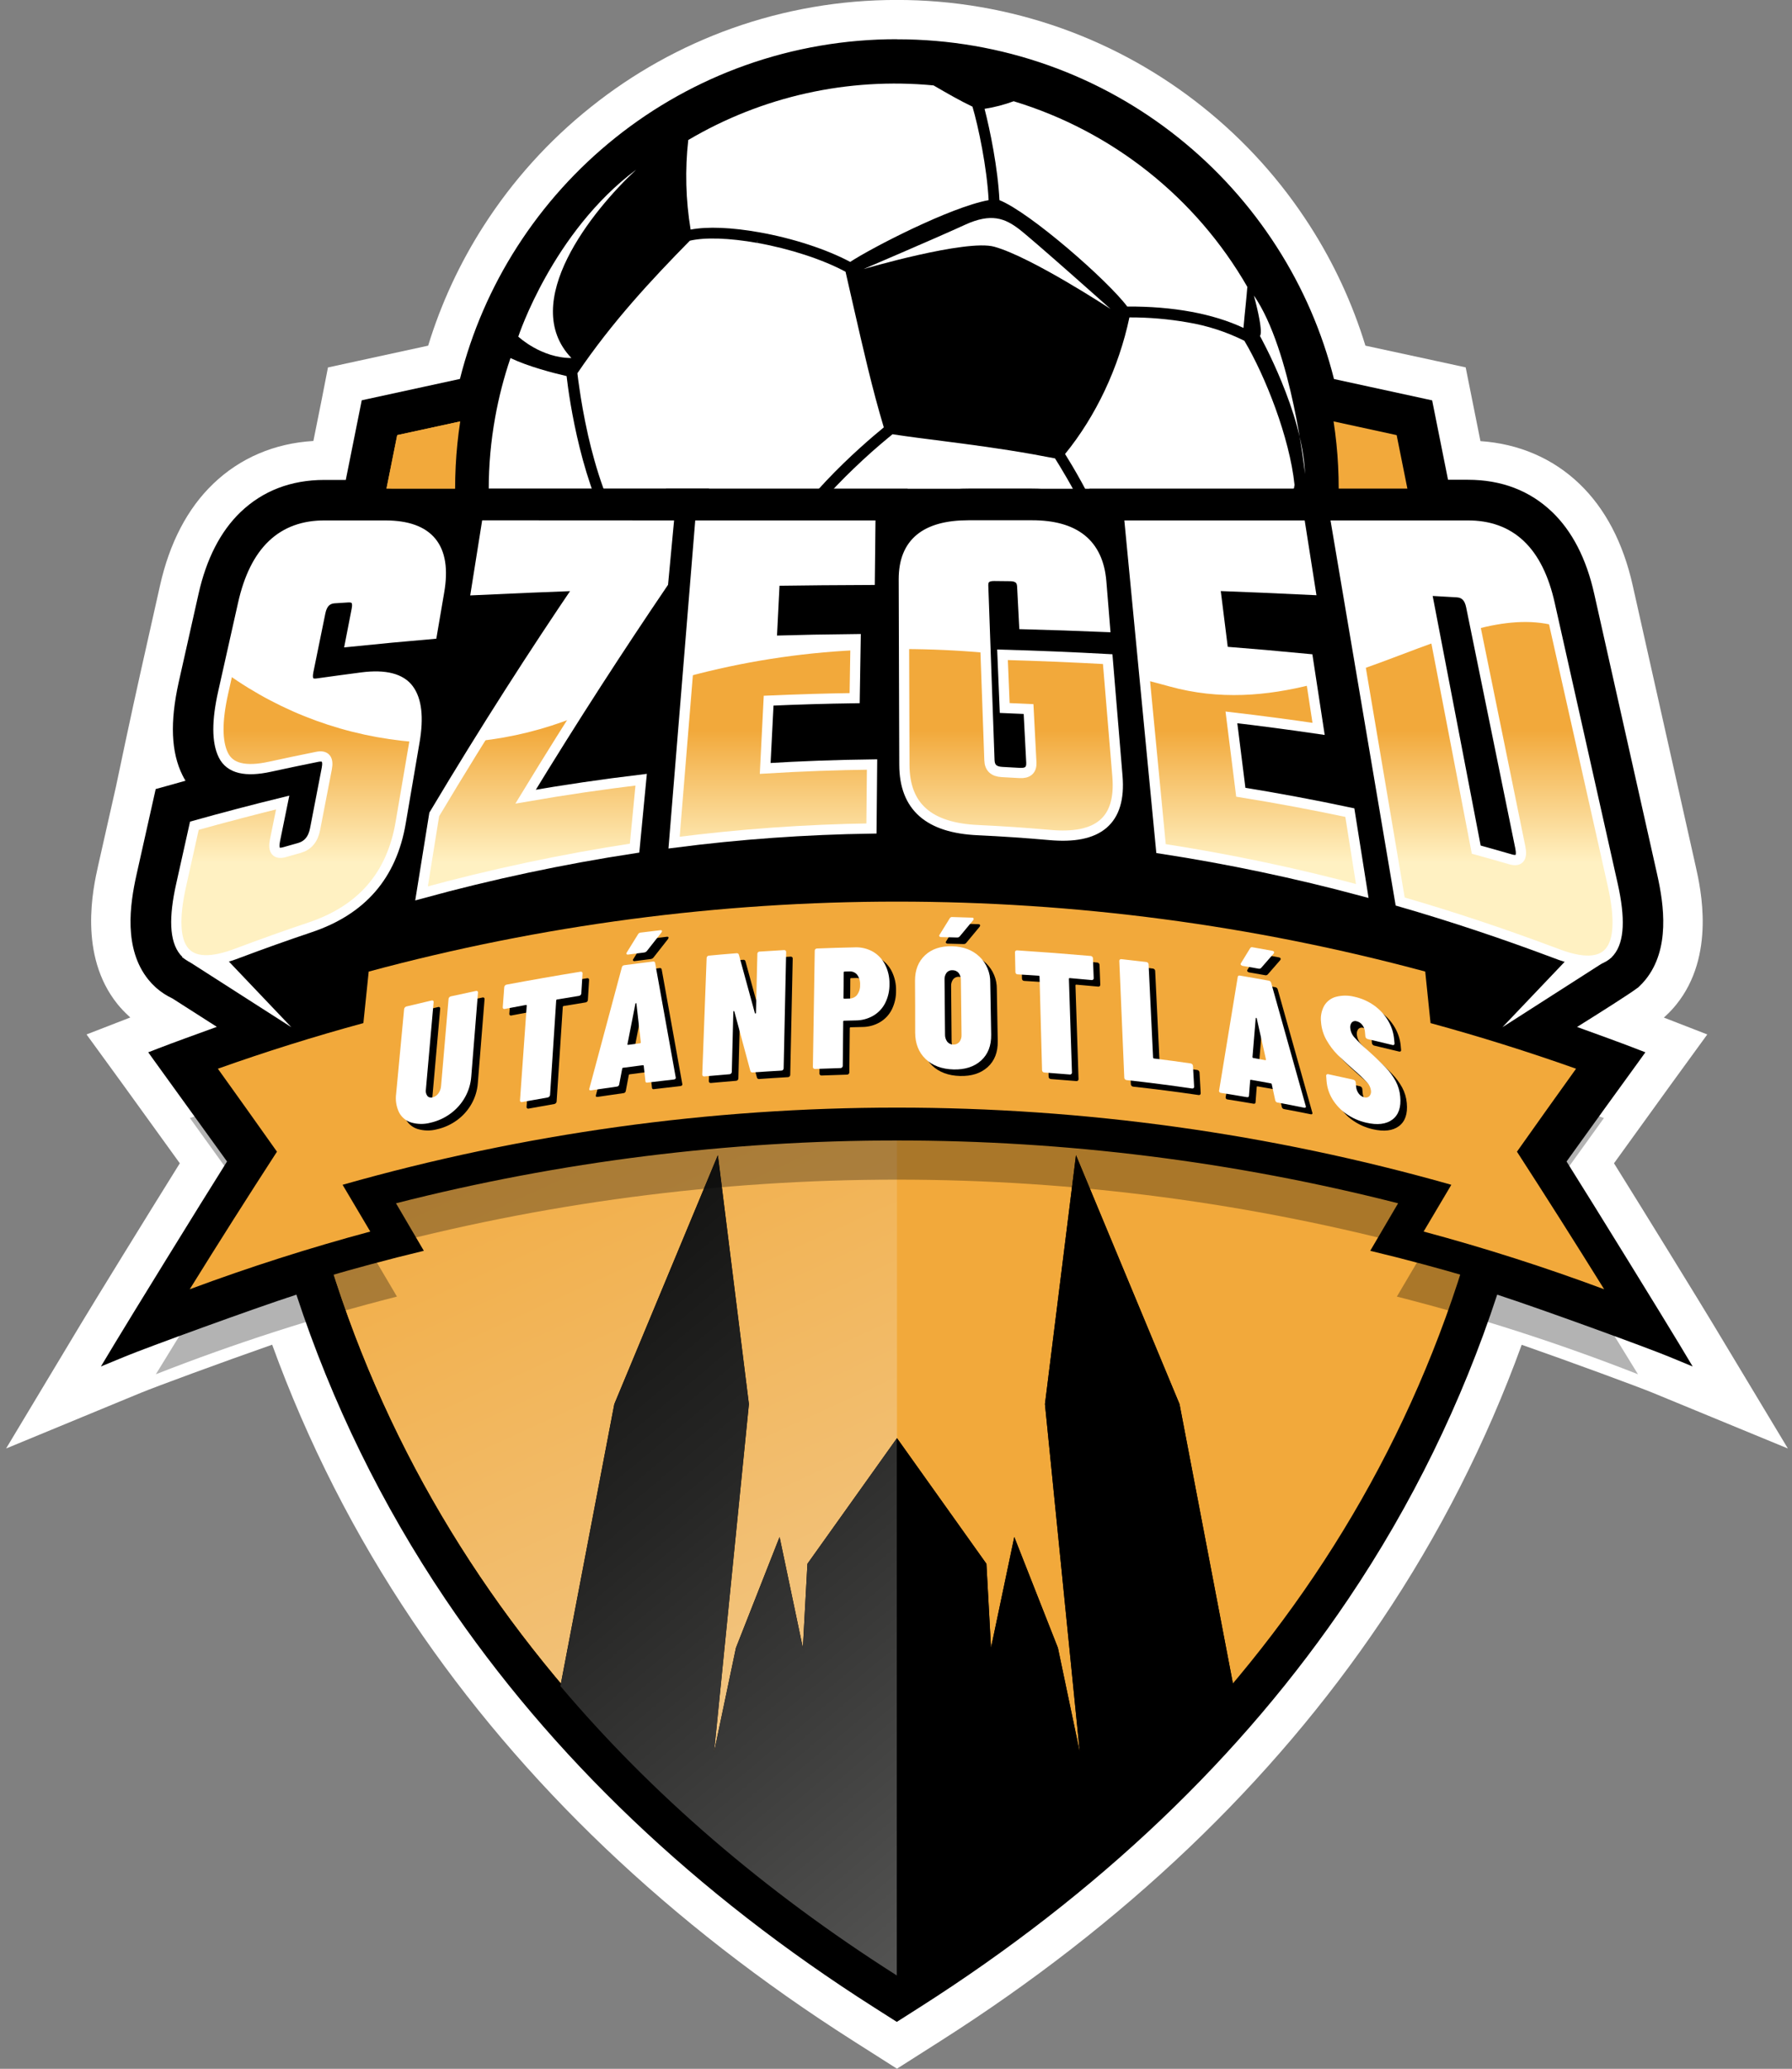 <svg xmlns="http://www.w3.org/2000/svg" width="175" height="202" viewBox="0 0 175 202" fill="none"><rect x="0" y="0" width="175" height="202" fill="#808080" stroke="none"/><path d="M167.279 129.268C166.114 127.328 160.787 118.667 157.617 113.585C159.664 110.74 162.463 106.866 163.147 105.926L166.727 101.005L162.488 99.359L162.676 99.184C163.045 98.842 163.389 98.474 163.705 98.082C167.552 93.306 166.082 86.761 165.601 84.609L159.446 57.172C158.512 52.993 156.757 49.648 154.231 47.232C151.635 44.75 148.316 43.326 144.575 43.072L143.735 38.881L143.132 35.872L140.126 35.218L133.341 33.751C132.077 29.622 130.252 25.684 127.918 22.048C125.091 17.634 121.556 13.713 117.454 10.443C113.323 7.139 108.669 4.546 103.684 2.767C98.516 0.927 93.07 -0.01 87.583 -0.004C82.096 -0.01 76.648 0.927 71.48 2.767C66.495 4.545 61.842 7.14 57.712 10.443C53.606 13.713 50.068 17.633 47.237 22.048C44.902 25.684 43.077 29.621 41.812 33.751L35.035 35.224L32.028 35.879L31.442 38.881L30.604 43.057C26.808 43.283 23.443 44.718 20.816 47.243C18.306 49.654 16.562 52.999 15.628 57.165L13.691 65.8C12.889 69.374 11.449 76.171 11.34 76.736L9.572 84.575C9.093 86.729 7.635 93.268 11.472 98.042C11.8 98.445 12.157 98.825 12.541 99.176L12.68 99.306L12.725 99.347L8.45 101.005L12.03 105.926C12.714 106.866 15.512 110.74 17.56 113.585C14.39 118.67 9.063 127.328 7.9 129.268L0.594 141.434L13.738 136.003C15.204 135.398 21.756 132.984 26.579 131.298C30.033 140.818 34.642 149.88 40.303 158.284C50.955 174.097 65.433 187.894 83.34 199.286L85.065 200.382L87.594 201.991L90.123 200.382L91.846 199.286C109.753 187.894 124.233 174.097 134.883 158.284C140.542 149.883 145.15 140.823 148.604 131.306C153.425 132.993 159.977 135.406 161.445 136.012L174.598 141.434L167.279 129.268Z" fill="white"></path><path d="M85.636 195.7C68.227 184.613 54.167 171.238 43.847 155.915C37.599 146.639 32.681 136.538 29.238 125.904C25.189 127.183 14.208 131.2 12.098 132.072L10.901 132.567L11.566 131.46C12.947 129.162 20.194 117.388 22.703 113.423C21.038 111.099 16.406 104.681 15.491 103.421L15.166 102.973L15.681 102.773C17.122 102.212 20.521 100.982 22.15 100.4L17.066 97.136C16.53 96.888 16.031 96.566 15.585 96.178L15.444 96.048C15.214 95.839 15 95.613 14.803 95.372C12.513 92.526 13.092 88.379 13.734 85.507L15.551 77.395L15.799 77.326L18.791 76.493C18.566 76.187 18.368 75.863 18.199 75.523C17.131 73.376 17.013 70.502 17.857 66.739L19.794 58.099C20.542 54.758 21.882 52.14 23.776 50.319C25.865 48.313 28.52 47.296 31.669 47.296H34.11L35.683 39.45L45.258 37.369C47.566 28.061 52.88 19.768 60.381 13.771C68.09 7.58 77.699 4.223 87.596 4.264C97.487 4.226 107.091 7.583 114.795 13.771C122.299 19.767 127.614 28.06 129.921 37.369L139.498 39.45L141.071 47.296H143.365C146.524 47.296 149.188 48.311 151.274 50.311C153.183 52.134 154.528 54.756 155.276 58.103L161.43 85.535C162.071 88.413 162.661 92.571 160.361 95.415C160.173 95.648 159.969 95.867 159.75 96.072C159.31 96.481 154.895 99.246 153.035 100.404C154.671 100.99 158.05 102.214 159.489 102.773L160.006 102.973L159.681 103.421C158.771 104.673 154.139 111.096 152.467 113.423C154.977 117.39 162.223 129.16 163.604 131.46L164.269 132.567L163.074 132.072C160.962 131.2 149.983 127.189 145.934 125.904C142.489 136.537 137.571 146.639 131.323 155.915C121.003 171.238 106.944 184.626 89.537 195.7L87.583 196.943L85.636 195.7Z" fill="black"></path><path d="M87.596 4.691C107.974 4.691 125.05 18.784 129.566 37.738L139.13 39.817L140.718 47.731H143.363C146.409 47.731 148.974 48.705 150.983 50.629C152.828 52.392 154.134 54.942 154.863 58.204L161.018 85.637C161.642 88.43 162.217 92.46 160.041 95.157C159.866 95.375 159.675 95.579 159.47 95.769C158.959 96.244 152.069 100.519 152.069 100.519C152.687 100.732 157.546 102.479 159.348 103.178C158.437 104.43 153.519 111.244 151.965 113.412C154.34 117.15 161.855 129.358 163.249 131.68C161.065 130.778 149.355 126.503 145.669 125.373C142.237 136.118 137.292 146.321 130.982 155.678C120.693 170.955 106.677 184.299 89.319 195.335L87.596 196.442L85.871 195.344C68.513 184.302 54.497 170.957 44.208 155.687C37.899 146.329 32.953 136.126 29.52 125.382C25.831 126.512 14.129 130.786 11.94 131.688C13.334 129.366 20.852 117.158 23.225 113.421C21.671 111.246 16.752 104.432 15.844 103.187C17.646 102.487 22.503 100.741 23.112 100.528L17.267 96.76C16.758 96.527 16.284 96.223 15.861 95.856L15.73 95.735C15.517 95.54 15.319 95.33 15.138 95.106C12.964 92.402 13.539 88.386 14.159 85.599L15.923 77.738C15.923 77.738 19.024 76.87 19.542 76.73C19.158 76.311 18.836 75.841 18.584 75.333C17.556 73.28 17.453 70.495 18.276 66.83L20.213 58.193C20.942 54.935 22.242 52.39 24.076 50.626C26.081 48.708 28.635 47.722 31.671 47.722H34.463L36.049 39.808L45.612 37.729C50.132 18.784 67.203 4.682 87.585 4.682M87.585 3.829C82.539 3.823 77.53 4.685 72.778 6.377C68.194 8.01 63.915 10.394 60.116 13.43C56.346 16.44 53.097 20.046 50.497 24.105C47.95 28.075 46.065 32.429 44.916 37L35.873 38.966L35.326 39.085L35.217 39.631L33.768 46.861H31.677C28.413 46.861 25.658 47.927 23.488 50.004C21.532 51.884 20.151 54.575 19.386 57.999L17.447 66.636C16.592 70.499 16.705 73.459 17.825 75.706C17.915 75.885 18.011 76.062 18.116 76.233L15.698 76.909L15.204 77.045L15.093 77.544L13.332 85.405C12.671 88.364 12.073 92.641 14.478 95.639C14.685 95.896 14.912 96.138 15.155 96.362L15.288 96.483C15.757 96.89 16.28 97.229 16.842 97.492L21.175 100.263C19.405 100.903 16.746 101.867 15.508 102.349L14.476 102.749L15.117 103.643C16 104.856 20.371 110.911 22.171 113.41C19.529 117.597 12.537 128.959 11.184 131.213L9.854 133.426L12.244 132.439C14.285 131.597 24.627 127.814 28.945 126.413C32.397 136.937 37.289 146.935 43.481 156.124C53.836 171.498 67.936 184.924 85.394 196.03L87.119 197.128L87.579 197.42L88.038 197.128L89.761 196.03C107.219 184.924 121.321 171.498 131.674 156.124C137.867 146.935 142.759 136.937 146.21 126.413C150.53 127.814 160.872 131.597 162.912 132.439L165.301 133.426L163.974 131.213C162.621 128.959 155.626 117.597 152.984 113.41C154.776 110.909 159.147 104.854 160.038 103.643L160.68 102.749L159.647 102.349C158.418 101.871 155.778 100.909 154.01 100.274C156.095 98.971 159.183 97.023 159.923 96.453L159.953 96.439L160.043 96.355C160.277 96.138 160.496 95.903 160.697 95.654C163.104 92.669 162.503 88.377 161.841 85.42L155.686 57.986C154.921 54.556 153.534 51.863 151.565 49.98C149.389 47.902 146.627 46.846 143.352 46.846H141.409L139.968 39.64L139.859 39.094L139.312 38.974L130.272 37.009C129.122 32.438 127.237 28.083 124.688 24.114C122.089 20.055 118.839 16.448 115.069 13.439C111.271 10.403 106.993 8.019 102.41 6.386C97.657 4.694 92.648 3.832 87.602 3.838L87.585 3.829Z" fill="black"></path><path d="M136.392 42.486L87.596 31.877L38.794 42.486L27.4 99.298C31.622 141.146 55.02 171.923 87.596 192.644C120.163 171.923 143.562 141.146 147.792 99.298L136.392 42.486Z" fill="#F2A93B"></path><path d="M38.787 42.486L87.596 31.877V192.636C55.027 171.914 31.628 141.138 27.4 99.289L38.787 42.486Z" fill="url(#paint0_linear_487_13941)"></path><path d="M120.451 164.635C111.518 175.204 100.548 184.651 87.703 192.824L87.589 192.896L87.474 192.824C74.631 184.651 63.66 175.204 54.725 164.637L59.99 137.099L70.101 112.794L73.132 137.099L69.729 171.087L71.867 160.9L76.129 150.075L78.404 160.9L78.851 152.689L87.596 140.421L96.332 152.689L96.781 160.9L99.053 150.073L103.314 160.898L105.451 171.083L102.046 137.099L105.077 112.794L115.188 137.099L120.451 164.635Z" fill="black"></path><path d="M87.596 140.421V192.896L87.48 192.824C74.637 184.651 63.667 175.204 54.731 164.637L59.996 137.099L70.108 112.794L73.139 137.099L69.736 171.087L71.873 160.902L76.133 150.075L78.404 160.9L78.853 152.689L87.596 140.421Z" fill="url(#paint1_linear_487_13941)"></path><path d="M120.451 164.635C111.518 175.204 100.548 184.651 87.703 192.824L87.589 192.896V140.421L96.326 152.689L96.775 160.9L99.049 150.077L103.31 160.902L105.447 171.087L102.046 137.099L105.077 112.794L115.189 137.099L120.451 164.635Z" fill="black"></path><path d="M87.589 90.754C111.417 90.754 130.733 71.488 130.733 47.722C130.733 23.957 111.417 4.691 87.589 4.691C63.762 4.691 44.445 23.957 44.445 47.722C44.445 71.488 63.762 90.754 87.589 90.754Z" fill="black"></path><path d="M68.998 77.397C65.578 76.152 58.919 69.233 56.944 66.122C55.832 66.975 54.786 67.843 53.806 68.726C58.85 76.775 66.635 82.741 75.732 85.531C73.47 83.684 70.723 80.93 68.998 77.397ZM81.264 70.598C81.677 70.762 82.333 71.024 83.198 71.316C85.337 72.055 87.53 72.629 89.757 73.034C92.948 73.604 95.903 73.725 98.545 73.388C101.764 70.453 105.272 66.353 109.261 60.884C109.058 55.234 105.173 48.258 103.489 45.505C103.32 45.228 103.168 44.976 103.029 44.759C102.337 44.624 101.619 44.492 100.909 44.362C97.702 43.791 94.84 43.422 92.076 43.064C90.392 42.851 88.797 42.65 87.159 42.401C86.946 42.582 86.542 42.902 86.031 43.341C84.81 44.379 83.641 45.473 82.54 46.565C80.238 48.867 77.196 52.321 75.7 55.771C77.046 60.43 78.692 65.766 81.101 70.54C81.155 70.559 81.206 70.576 81.255 70.598H81.264ZM75.734 85.535C75.791 85.547 75.848 85.564 75.903 85.584C75.847 85.565 75.789 85.546 75.732 85.531L75.734 85.535ZM67.363 23.506C63.673 27.259 59.789 31.418 56.386 36.444C56.42 36.751 56.484 37.258 56.583 37.908C56.732 38.974 57.01 40.648 57.438 42.546C58.122 45.531 59.351 49.693 61.358 52.743C62.149 52.891 63.045 53.055 64.092 53.242C65.418 53.479 66.816 53.72 68.243 53.972C70.445 54.355 72.703 54.748 74.823 55.136C77.472 49.268 84 43.622 86.309 41.729C85.174 37.962 84.272 33.966 83.387 30.105C83.121 28.93 82.848 27.724 82.572 26.534C80.358 25.34 77.157 24.291 73.964 23.719L74 23.506H73.987L73.947 23.719C71.225 23.233 68.838 23.154 67.354 23.506H67.363ZM98.324 74.487C95.659 74.783 92.715 74.646 89.56 74.084C86.59 73.543 83.682 72.71 80.877 71.595C78.13 74.216 72.651 76.926 70.202 77.439C72.45 81.672 76.136 84.689 78.451 86.266C79.092 86.42 79.755 86.552 80.417 86.671C85.465 87.574 90.639 87.491 95.654 86.426C96.058 86.213 96.456 86 96.843 85.767C98.969 84.555 100.973 83.141 102.828 81.546C101.116 80.439 99.637 78.111 98.324 74.487ZM53.248 67.83C53.243 67.821 53.238 67.813 53.233 67.805C53.238 67.811 53.243 67.819 53.248 67.826V67.83ZM60.302 53.087C56.82 47.603 55.599 39.064 55.33 36.721C54.047 36.425 51.626 35.806 49.851 34.962C49.208 36.855 48.707 38.794 48.355 40.761C46.673 50.067 48.403 59.666 53.229 67.805C54.257 66.898 55.349 65.994 56.501 65.118C56.104 60.585 58.639 55.724 60.313 53.083L60.302 53.087ZM121.798 28.007C121.836 28.08 121.877 28.139 121.913 28.205C121.864 28.137 121.826 28.073 121.798 28.007ZM97.613 19.547C100.605 20.756 108.162 27.367 110.081 29.93C114.571 29.905 118.457 30.625 121.432 32.017C121.503 31.263 121.569 30.495 121.646 29.806C121.723 29.118 121.764 28.512 121.809 28.009C116.792 19.292 108.632 12.811 98.991 9.886C98.071 10.227 97.118 10.475 96.148 10.626C96.678 12.669 97.448 16.409 97.602 19.543L97.613 19.547ZM67.453 22.415C69.092 22.105 71.448 22.201 74.156 22.683C77.435 23.265 80.73 24.346 83.028 25.572C85.127 24.195 92.762 20.242 96.546 19.541C96.381 16.342 95.541 12.347 94.968 10.415C93.718 9.82 92.489 9.106 91.191 8.354C91.185 8.351 91.18 8.347 91.176 8.341C82.824 7.538 74.432 9.404 67.213 13.671C66.887 16.581 66.964 19.521 67.442 22.41L67.453 22.415ZM120.81 62.238C120.776 65.76 119.797 69.389 117.895 73.052C122.306 67.783 125.258 61.455 126.46 54.697C126.757 53.061 126.947 51.408 127.029 49.748C126.255 53.002 124.508 58.317 120.8 62.233L120.81 62.238ZM99.434 85.428C103.655 84.086 107.622 82.049 111.17 79.401C108.935 80.595 106.53 81.439 104.038 81.904C102.602 83.201 101.061 84.379 99.432 85.424L99.434 85.428ZM110.295 30.992C109.256 35.896 107.035 40.614 104.011 44.328C105.607 46.887 109.947 54.349 110.304 60.564C110.56 60.632 110.872 60.694 111.234 60.756C113.741 61.206 118.098 61.534 119.945 61.609C124.421 56.944 125.968 49.897 126.338 47.835C126.375 47.637 126.398 47.475 126.42 47.347C125.941 42.723 123.553 36.687 121.52 33.275C119.768 32.401 117.895 31.793 115.962 31.474C114.091 31.148 112.195 30.987 110.295 30.992Z" fill="white"></path><path d="M50.614 32.868C50.614 32.868 53.955 22.662 62.128 16.566C57.833 20.555 50.614 29.538 55.802 34.958C52.825 34.958 50.614 32.868 50.614 32.868Z" fill="white"></path><path d="M127.444 46.288C127.444 46.288 126.161 34.233 122.452 28.858C123.465 32.655 123.038 32.798 123.038 32.798C123.038 32.798 127.232 40.284 127.444 46.288Z" fill="white"></path><path d="M61.448 53.944C61.448 53.944 73.147 56.016 74.415 56.824C75.364 57.432 76.993 64.867 79.434 70.239C75.635 64.822 74.862 61.317 71.764 59.116C70.415 58.157 61.448 53.944 61.448 53.944Z" fill="white"></path><path d="M84.332 26.271C84.332 26.271 94.351 23.329 97.098 24.09C100.732 25.099 108.451 30.169 108.451 30.169C108.451 30.169 100.712 23.261 99.46 22.327C98.156 21.355 96.828 20.756 94.235 21.95C91.642 23.144 84.332 26.271 84.332 26.271Z" fill="white"></path><path d="M119.282 63.881C119.282 63.881 116.608 69.585 105.067 69.467C105.067 69.467 108.898 64.649 110.52 62.174C110.52 62.174 113.964 63.672 119.282 63.881Z" fill="white"></path><path d="M153.606 88.712L143.356 47.722H35.893L21.573 88.712L15.715 95.758L27.898 103.583H147.281L159.463 95.758L153.606 88.712Z" fill="black"></path><g opacity="0.3"><path d="M136.414 126.601C137.32 125.062 138.224 123.528 139.126 122C105.372 112.909 69.805 112.909 36.051 122C36.953 123.527 37.857 125.06 38.764 126.601C30.765 128.636 22.901 131.169 15.22 134.185C18.497 128.816 21.8 123.539 25.128 118.352C22.924 115.249 20.731 112.188 18.546 109.169C23.658 107.267 28.825 105.584 34.048 104.12C34.221 102.442 34.393 100.764 34.565 99.089C69.254 89.456 105.923 89.456 140.612 99.089L141.131 104.12C146.349 105.586 151.516 107.269 156.633 109.169C154.449 112.191 152.254 115.252 150.049 118.352C153.376 123.539 156.678 128.816 159.958 134.185C152.276 131.168 144.413 128.636 136.414 126.601Z" fill="black"></path></g><path d="M159.801 129.153C152.136 126.147 144.289 123.622 136.308 121.591L135.757 121.45L136.046 120.962C136.855 119.581 137.664 118.208 138.474 116.842C105.135 107.964 70.044 107.964 36.705 116.842C37.513 118.21 38.322 119.583 39.133 120.962L39.42 121.45L38.868 121.591C30.888 123.621 23.042 126.147 15.378 129.153L14.193 129.618L14.856 128.535C18.043 123.313 21.325 118.066 24.612 112.936C22.494 109.952 20.337 106.95 18.199 103.982L17.872 103.528L18.398 103.331C23.392 101.474 28.524 99.801 33.654 98.353L34.172 93.317L34.454 93.24C69.218 83.589 105.965 83.589 140.729 93.24L141.009 93.317L141.529 98.353C146.659 99.801 151.789 101.474 156.785 103.331L157.309 103.528L156.982 103.982C154.844 106.933 152.689 109.952 150.569 112.936C153.852 118.053 157.136 123.309 160.327 128.537L160.988 129.62L159.801 129.153Z" fill="#F2A93B"></path><path d="M87.596 86.437C105.514 86.437 123.348 88.867 140.61 93.66L141.129 98.692C146.346 100.158 151.514 101.84 156.631 103.741C154.446 106.761 152.252 109.822 150.047 112.924C153.373 118.112 156.676 123.389 159.955 128.757C152.274 125.742 144.412 123.212 136.413 121.179C137.32 119.64 138.224 118.106 139.126 116.578C105.372 107.487 69.805 107.487 36.051 116.578C36.953 118.105 37.857 119.638 38.764 121.179C30.765 123.213 22.901 125.744 15.22 128.759C18.497 123.39 21.8 118.113 25.128 112.926C22.924 109.824 20.73 106.763 18.546 103.743C23.658 101.841 28.825 100.158 34.048 98.694C34.22 97.016 34.393 95.338 34.565 93.662C51.827 88.869 69.661 86.439 87.579 86.439M87.579 85.586C69.581 85.584 51.665 88.022 34.326 92.835L33.766 92.991L33.706 93.571L33.246 98.027C28.197 99.46 23.15 101.112 18.236 102.931L17.184 103.321L17.84 104.227C19.924 107.11 22.024 110.037 24.087 112.937C20.85 117.992 17.62 123.158 14.48 128.302L13.157 130.467L15.523 129.539C23.172 126.54 31.001 124.02 38.965 121.994L40.065 121.712L39.499 120.753C38.786 119.535 38.074 118.322 37.361 117.115C70.287 108.449 104.904 108.449 137.831 117.115L135.693 120.753L135.118 121.729L136.219 122.011C144.183 124.037 152.013 126.557 159.662 129.556L162.027 130.484L160.706 128.32C157.563 123.173 154.331 118.007 151.097 112.954C153.162 110.054 155.261 107.127 157.343 104.244L157.999 103.338L156.948 102.948C152.031 101.121 146.986 99.468 141.939 98.044L141.48 93.588L141.42 93.008L140.857 92.852C123.519 88.04 105.604 85.601 87.607 85.603L87.579 85.586Z" fill="black"></path><path d="M139.182 94.867L139.701 99.897C144.478 101.2 149.215 102.685 153.912 104.351C151.995 107.021 150.071 109.722 148.14 112.452C150.991 116.859 153.829 121.336 156.657 125.885C150.851 123.724 144.974 121.846 139.026 120.25C139.929 118.72 140.831 117.199 141.732 115.685C106.343 105.637 68.845 105.637 33.456 115.685C34.356 117.2 35.258 118.722 36.16 120.25C30.22 121.846 24.343 123.724 18.529 125.885C21.35 121.336 24.19 116.859 27.047 112.452C25.113 109.719 23.189 107.019 21.276 104.351C25.967 102.683 30.704 101.199 35.486 99.897L36.006 94.867C69.795 85.757 105.403 85.757 139.192 94.867M142.05 92.462C141.098 92.192 140.146 91.928 139.192 91.669C105.403 82.559 69.795 82.559 36.006 91.669C35.053 91.926 34.101 92.191 33.15 92.462C33.05 93.444 32.949 94.426 32.846 95.409C32.777 96.105 32.706 96.802 32.633 97.5C28.822 98.6 25.037 99.818 21.278 101.152C19.461 101.798 17.651 102.47 15.85 103.169C16.759 104.422 17.671 105.68 18.586 106.943C20.13 109.075 21.678 111.231 23.231 113.41C20.859 117.148 18.497 120.931 16.145 124.759C14.74 127.049 13.341 129.355 11.947 131.677C14.132 130.775 16.328 129.914 18.537 129.093C24.344 126.933 30.221 125.055 36.168 123.458C37.904 122.991 39.645 122.548 41.391 122.13C40.596 120.77 39.801 119.414 39.007 118.062C38.894 117.872 38.783 117.68 38.672 117.491C70.777 109.312 104.428 109.312 136.533 117.491C136.42 117.68 136.319 117.872 136.197 118.062C135.402 119.414 134.607 120.77 133.812 122.13C135.559 122.548 137.3 122.991 139.034 123.458C144.974 125.055 150.851 126.933 156.665 129.093C158.873 129.914 161.07 130.775 163.256 131.677C161.862 129.355 160.463 127.049 159.057 124.759C156.709 120.93 154.347 117.147 151.971 113.41C153.524 111.235 155.073 109.08 156.616 106.943C157.531 105.678 158.444 104.42 159.354 103.169C157.552 102.47 155.742 101.798 153.925 101.152C150.168 99.818 146.383 98.6 142.57 97.5C142.497 96.803 142.426 96.106 142.356 95.409L142.055 92.462H142.05Z" fill="black"></path><path d="M40.782 110.237C40.53 110.159 40.296 110.031 40.095 109.861C39.893 109.691 39.728 109.482 39.608 109.248C39.338 108.682 39.241 108.05 39.328 107.429C39.589 104.675 39.848 101.919 40.106 99.163C40.114 99.105 40.14 99.05 40.181 99.007C40.221 98.961 40.275 98.928 40.335 98.912C41.32 98.673 41.814 98.555 42.797 98.327C42.822 98.32 42.847 98.319 42.872 98.323C42.897 98.328 42.92 98.338 42.941 98.353C42.959 98.368 42.973 98.388 42.981 98.411C42.989 98.433 42.992 98.457 42.988 98.481C42.738 101.324 42.487 104.166 42.233 107.009C42.213 107.12 42.215 107.234 42.239 107.344C42.264 107.453 42.311 107.557 42.376 107.649C42.439 107.72 42.522 107.771 42.613 107.795C42.705 107.819 42.802 107.816 42.891 107.785C43.12 107.731 43.32 107.594 43.454 107.402C43.606 107.19 43.697 106.941 43.714 106.681L44.446 98.172C44.45 98.113 44.476 98.058 44.518 98.016C44.557 97.97 44.611 97.938 44.67 97.924C45.655 97.711 46.147 97.6 47.13 97.396C47.154 97.389 47.18 97.388 47.204 97.393C47.229 97.397 47.252 97.408 47.272 97.423C47.29 97.439 47.305 97.459 47.313 97.482C47.322 97.505 47.324 97.529 47.321 97.553C47.1 100.291 46.88 103.029 46.662 105.766C46.608 106.475 46.398 107.163 46.049 107.783C45.699 108.403 45.222 108.941 44.649 109.363C44.061 109.797 43.389 110.105 42.675 110.265C42.054 110.431 41.398 110.422 40.782 110.237Z" fill="black"></path><path d="M57.479 95.549C57.497 95.566 57.511 95.587 57.52 95.609C57.529 95.632 57.532 95.657 57.53 95.681C57.483 96.464 57.459 96.856 57.41 97.645C57.407 97.702 57.383 97.756 57.342 97.797C57.302 97.84 57.248 97.868 57.19 97.878C56.335 98.014 55.908 98.091 55.053 98.227C55.027 98.229 55.004 98.24 54.986 98.258C54.969 98.276 54.959 98.3 54.959 98.325C54.758 101.403 54.557 104.479 54.358 107.553C54.353 107.612 54.327 107.668 54.285 107.711C54.245 107.756 54.191 107.787 54.131 107.798C53.127 107.971 52.624 108.06 51.62 108.246C51.594 108.253 51.568 108.253 51.543 108.247C51.518 108.242 51.494 108.23 51.474 108.214C51.455 108.197 51.44 108.176 51.431 108.152C51.422 108.128 51.419 108.103 51.423 108.077C51.641 104.997 51.86 101.916 52.079 98.833C52.079 98.777 52.056 98.754 51.998 98.764C51.171 98.916 50.758 98.995 49.931 99.155C49.906 99.161 49.88 99.162 49.856 99.157C49.831 99.152 49.807 99.141 49.788 99.125C49.769 99.109 49.755 99.089 49.746 99.066C49.737 99.043 49.735 99.019 49.738 98.995C49.796 98.202 49.826 97.807 49.886 97.02C49.891 96.963 49.916 96.909 49.956 96.867C49.996 96.822 50.05 96.792 50.108 96.779C52.519 96.33 54.926 95.907 57.346 95.515C57.37 95.512 57.393 95.513 57.416 95.519C57.439 95.525 57.46 95.535 57.479 95.549Z" fill="black"></path><path d="M63.667 106.193C63.603 105.602 63.571 105.308 63.509 104.722C63.509 104.664 63.479 104.641 63.409 104.649C62.65 104.745 62.269 104.794 61.511 104.896C61.44 104.896 61.404 104.939 61.401 104.997C61.284 105.606 61.226 105.913 61.111 106.525C61.103 106.583 61.074 106.637 61.03 106.676C60.986 106.715 60.93 106.737 60.871 106.738C59.869 106.877 59.375 106.952 58.366 107.101C58.212 107.124 58.152 107.058 58.203 106.903C59.255 102.967 60.31 99.032 61.367 95.097C61.377 95.041 61.405 94.989 61.447 94.951C61.489 94.912 61.543 94.889 61.6 94.884C62.725 94.733 63.287 94.66 64.409 94.526C64.433 94.519 64.459 94.518 64.484 94.522C64.509 94.527 64.532 94.537 64.553 94.552C64.573 94.566 64.59 94.585 64.603 94.608C64.615 94.63 64.622 94.654 64.623 94.679L66.624 105.802C66.63 105.824 66.635 105.846 66.639 105.869C66.639 105.973 66.568 106.031 66.44 106.046C65.418 106.159 64.907 106.218 63.875 106.344C63.746 106.372 63.672 106.316 63.667 106.193ZM61.829 93.799C61.796 93.76 61.805 93.705 61.855 93.633L62.951 91.861C62.975 91.816 63.01 91.777 63.053 91.749C63.096 91.721 63.146 91.704 63.197 91.701C63.965 91.603 64.347 91.556 65.121 91.466C65.236 91.454 65.292 91.486 65.288 91.56C65.279 91.609 65.26 91.656 65.23 91.697L63.815 93.496C63.75 93.577 63.655 93.63 63.552 93.643C62.932 93.72 62.622 93.76 62.004 93.841C61.974 93.851 61.942 93.852 61.911 93.844C61.88 93.837 61.852 93.821 61.829 93.799ZM61.974 102.66C62.443 102.598 62.678 102.566 63.146 102.508C63.193 102.508 63.216 102.47 63.221 102.412C63.043 100.892 62.956 100.138 62.793 98.641C62.793 98.598 62.767 98.577 62.744 98.581C62.72 98.585 62.703 98.609 62.69 98.654C62.383 100.214 62.229 100.999 61.919 102.583C61.906 102.641 61.927 102.666 61.974 102.66Z" fill="black"></path><path d="M74.659 93.624C74.698 93.584 74.75 93.559 74.806 93.556C75.768 93.49 76.251 93.46 77.213 93.406C77.24 93.404 77.266 93.408 77.291 93.416C77.316 93.424 77.339 93.438 77.359 93.455C77.377 93.473 77.392 93.494 77.402 93.517C77.412 93.541 77.416 93.566 77.414 93.592L77.171 104.958C77.17 104.986 77.164 105.014 77.152 105.039C77.141 105.065 77.125 105.088 77.104 105.107C77.085 105.128 77.062 105.145 77.036 105.156C77.011 105.168 76.983 105.175 76.955 105.175C75.837 105.239 75.276 105.276 74.159 105.355C74.133 105.361 74.106 105.361 74.079 105.357C74.053 105.352 74.028 105.343 74.005 105.328C73.983 105.314 73.964 105.295 73.948 105.274C73.933 105.252 73.923 105.227 73.917 105.201L72.359 99.412C72.355 99.399 72.348 99.386 72.338 99.377C72.328 99.368 72.315 99.361 72.301 99.359C72.271 99.359 72.256 99.376 72.256 99.421C72.196 101.749 72.166 102.926 72.106 105.306C72.104 105.362 72.08 105.416 72.04 105.457C72.001 105.5 71.946 105.526 71.888 105.529C70.903 105.613 70.409 105.655 69.424 105.743C69.397 105.747 69.37 105.745 69.345 105.737C69.319 105.729 69.296 105.716 69.276 105.698C69.257 105.68 69.242 105.658 69.233 105.634C69.223 105.609 69.219 105.583 69.221 105.557C69.363 101.761 69.506 97.963 69.648 94.165C69.651 94.11 69.674 94.058 69.714 94.02C69.753 93.979 69.805 93.953 69.862 93.948C70.944 93.848 71.482 93.801 72.562 93.716C72.612 93.704 72.665 93.713 72.71 93.74C72.754 93.767 72.786 93.811 72.799 93.861C73.415 96.112 73.729 97.251 74.359 99.56C74.362 99.573 74.37 99.585 74.381 99.594C74.392 99.602 74.406 99.606 74.419 99.604C74.448 99.604 74.463 99.581 74.464 99.534C74.52 97.189 74.548 96.044 74.603 93.76C74.605 93.71 74.625 93.661 74.659 93.624Z" fill="black"></path><path d="M85.886 93.562C86.397 93.86 86.81 94.299 87.077 94.826C87.372 95.412 87.519 96.06 87.504 96.715C87.517 97.356 87.377 97.989 87.094 98.564C86.835 99.082 86.432 99.514 85.933 99.809C85.409 100.114 84.813 100.275 84.206 100.276L83.075 100.304C83.015 100.304 82.987 100.334 82.987 100.391C82.968 102.097 82.96 102.971 82.942 104.715C82.942 104.771 82.918 104.825 82.878 104.864C82.839 104.904 82.785 104.927 82.729 104.928C81.73 104.956 81.232 104.973 80.232 105.013C80.205 105.016 80.178 105.012 80.152 105.003C80.127 104.994 80.104 104.979 80.084 104.96C80.065 104.942 80.049 104.92 80.039 104.895C80.029 104.871 80.024 104.844 80.025 104.817C80.084 101.031 80.145 97.244 80.206 93.458C80.207 93.431 80.212 93.405 80.223 93.381C80.234 93.357 80.249 93.335 80.268 93.317C80.307 93.277 80.36 93.254 80.416 93.253C81.912 93.193 82.643 93.17 84.127 93.14C84.741 93.113 85.351 93.259 85.886 93.562ZM84.34 97.779C84.547 97.502 84.65 97.161 84.633 96.816C84.66 96.463 84.561 96.112 84.355 95.824C84.266 95.713 84.152 95.625 84.022 95.567C83.892 95.509 83.749 95.483 83.607 95.492L83.124 95.504C83.112 95.503 83.1 95.504 83.089 95.507C83.078 95.511 83.068 95.517 83.059 95.525C83.051 95.534 83.044 95.544 83.04 95.555C83.036 95.566 83.035 95.578 83.037 95.59C83.037 96.577 83.022 97.082 83.011 98.069C83.011 98.127 83.039 98.152 83.096 98.152L83.582 98.14C83.728 98.141 83.874 98.109 84.007 98.047C84.139 97.985 84.257 97.893 84.349 97.779H84.34Z" fill="black"></path><path d="M91.031 104.043C90.356 103.395 90.016 102.534 90.013 101.459C90.013 99.41 90.013 98.395 89.999 96.387C89.999 95.347 90.326 94.521 90.98 93.91C91.634 93.298 92.517 93.004 93.626 93.033C94.736 93.063 95.614 93.404 96.296 94.05C96.636 94.378 96.905 94.773 97.086 95.209C97.266 95.645 97.355 96.114 97.346 96.585C97.382 98.596 97.399 99.611 97.435 101.66C97.454 102.734 97.127 103.578 96.454 104.191C95.779 104.802 94.879 105.09 93.752 105.06C92.626 105.031 91.707 104.692 91.031 104.043ZM92.384 92.072C92.348 92.027 92.354 91.972 92.399 91.908L93.393 90.302C93.416 90.26 93.451 90.226 93.493 90.204C93.535 90.182 93.583 90.173 93.63 90.178C94.396 90.2 94.778 90.213 95.544 90.24C95.657 90.24 95.715 90.283 95.717 90.36C95.711 90.406 95.694 90.45 95.668 90.488L94.353 92.072C94.322 92.108 94.282 92.137 94.238 92.155C94.194 92.174 94.146 92.182 94.099 92.178C93.481 92.161 93.173 92.153 92.555 92.14C92.523 92.142 92.492 92.137 92.462 92.125C92.432 92.113 92.406 92.095 92.384 92.072ZM94.327 102.383C94.482 102.178 94.558 101.924 94.541 101.668C94.515 99.521 94.502 98.47 94.479 96.359C94.492 96.105 94.416 95.853 94.265 95.647C94.192 95.561 94.1 95.491 93.997 95.444C93.893 95.397 93.781 95.373 93.667 95.374C93.557 95.365 93.447 95.382 93.345 95.424C93.244 95.466 93.154 95.531 93.083 95.615C92.936 95.818 92.864 96.067 92.882 96.317C92.899 98.417 92.91 99.479 92.929 101.624C92.917 101.883 92.992 102.139 93.143 102.351C93.214 102.44 93.305 102.511 93.408 102.56C93.512 102.608 93.625 102.632 93.739 102.63C93.85 102.637 93.961 102.619 94.063 102.576C94.165 102.533 94.255 102.467 94.327 102.383Z" fill="black"></path><path d="M107.309 94.057C107.349 94.095 107.373 94.147 107.376 94.202C107.403 94.98 107.418 95.37 107.448 96.155C107.45 96.18 107.446 96.206 107.436 96.229C107.426 96.253 107.412 96.274 107.393 96.291C107.373 96.308 107.35 96.321 107.325 96.328C107.3 96.336 107.273 96.338 107.247 96.334C106.392 96.253 105.965 96.214 105.11 96.142C105.053 96.142 105.025 96.167 105.026 96.219C105.126 99.267 105.226 102.317 105.326 105.367C105.328 105.394 105.323 105.42 105.313 105.444C105.303 105.469 105.288 105.491 105.268 105.508C105.249 105.527 105.225 105.541 105.2 105.549C105.174 105.558 105.147 105.56 105.12 105.557C104.122 105.472 103.624 105.433 102.622 105.361C102.564 105.357 102.511 105.332 102.472 105.291C102.451 105.271 102.435 105.248 102.423 105.222C102.412 105.196 102.406 105.168 102.406 105.139C102.322 102.093 102.239 99.046 102.158 95.999C102.159 95.987 102.157 95.975 102.153 95.964C102.149 95.953 102.142 95.943 102.134 95.934C102.126 95.926 102.116 95.919 102.105 95.915C102.094 95.911 102.082 95.909 102.07 95.909C101.247 95.852 100.837 95.826 100.014 95.777C99.958 95.775 99.905 95.752 99.866 95.711C99.827 95.673 99.804 95.621 99.802 95.566C99.785 94.786 99.776 94.396 99.759 93.62C99.757 93.594 99.762 93.568 99.772 93.544C99.782 93.521 99.797 93.5 99.817 93.483C99.836 93.465 99.858 93.451 99.883 93.443C99.908 93.434 99.934 93.431 99.96 93.434C102.367 93.59 104.763 93.773 107.166 93.984C107.221 93.991 107.271 94.017 107.309 94.057Z" fill="black"></path><path d="M110.503 106.024C110.462 105.983 110.438 105.928 110.434 105.871C110.275 102.068 110.113 98.267 109.949 94.466C109.947 94.441 109.951 94.416 109.961 94.392C109.971 94.369 109.986 94.348 110.005 94.332C110.024 94.315 110.047 94.303 110.072 94.296C110.097 94.289 110.123 94.287 110.148 94.291C111.125 94.398 111.614 94.453 112.593 94.573C112.651 94.58 112.704 94.607 112.743 94.65C112.784 94.688 112.807 94.741 112.809 94.797C112.952 97.831 113.098 100.864 113.248 103.894C113.247 103.919 113.256 103.944 113.273 103.962C113.291 103.98 113.314 103.991 113.339 103.992C114.772 104.171 115.488 104.267 116.92 104.474C116.978 104.483 117.032 104.512 117.072 104.555C117.113 104.597 117.138 104.652 117.142 104.711C117.187 105.521 117.209 105.928 117.256 106.745C117.258 106.77 117.254 106.796 117.245 106.82C117.236 106.844 117.221 106.866 117.202 106.883C117.182 106.901 117.158 106.913 117.133 106.919C117.107 106.926 117.081 106.927 117.055 106.922C114.928 106.611 112.795 106.337 110.655 106.101C110.596 106.095 110.542 106.067 110.503 106.024Z" fill="black"></path><path d="M125.176 108.075C125.041 107.453 124.975 107.144 124.84 106.523C124.84 106.466 124.8 106.431 124.729 106.419C123.968 106.278 123.587 106.205 122.826 106.078C122.756 106.065 122.722 106.088 122.726 106.146C122.681 106.732 122.658 107.026 122.613 107.615C122.613 107.741 122.538 107.792 122.399 107.766C121.394 107.596 120.903 107.512 119.889 107.353C119.858 107.353 119.828 107.346 119.8 107.332C119.772 107.319 119.748 107.299 119.73 107.274C119.711 107.249 119.699 107.22 119.693 107.19C119.688 107.16 119.69 107.128 119.699 107.099C120.303 103.415 120.908 99.73 121.512 96.044C121.527 95.927 121.597 95.878 121.726 95.899C122.85 96.089 123.414 96.187 124.541 96.394C124.597 96.401 124.65 96.425 124.693 96.463C124.735 96.502 124.765 96.552 124.778 96.607C125.903 100.607 127.026 104.606 128.147 108.604C128.147 108.634 128.162 108.649 128.171 108.679C128.171 108.783 128.117 108.822 127.989 108.796C126.961 108.583 126.448 108.491 125.424 108.299C125.363 108.295 125.306 108.27 125.261 108.23C125.216 108.189 125.186 108.135 125.176 108.075ZM121.824 94.856C121.805 94.834 121.795 94.805 121.795 94.775C121.795 94.746 121.805 94.717 121.824 94.694L122.728 93.221C122.751 93.182 122.786 93.151 122.829 93.135C122.871 93.118 122.918 93.117 122.961 93.132C123.729 93.266 124.113 93.345 124.885 93.477C125 93.498 125.06 93.547 125.067 93.624C125.065 93.668 125.05 93.71 125.024 93.746C124.534 94.304 124.291 94.586 123.799 95.151C123.767 95.183 123.727 95.207 123.683 95.219C123.64 95.231 123.593 95.232 123.549 95.221C122.927 95.11 122.617 95.057 121.997 94.95C121.929 94.941 121.867 94.906 121.824 94.852V94.856ZM123.03 103.943C123.5 104.024 123.735 104.067 124.205 104.157C124.252 104.157 124.274 104.139 124.269 104.084L123.374 100.095C123.359 100.048 123.34 100.022 123.316 100.018C123.295 100.018 123.277 100.033 123.269 100.076C123.145 101.568 123.081 102.329 122.955 103.85C122.959 103.909 122.983 103.931 123.03 103.939V103.943Z" fill="black"></path><path d="M132.138 109.416C131.59 109.04 131.126 108.555 130.777 107.99C130.444 107.454 130.244 106.848 130.191 106.22L130.148 105.685C130.145 105.66 130.148 105.635 130.157 105.612C130.166 105.589 130.18 105.569 130.199 105.553C130.219 105.537 130.243 105.526 130.267 105.521C130.292 105.516 130.318 105.516 130.343 105.523C131.328 105.736 131.822 105.841 132.807 106.062C132.867 106.076 132.921 106.109 132.961 106.156C133.004 106.2 133.03 106.257 133.036 106.318C133.051 106.476 133.057 106.557 133.07 106.715C133.086 106.97 133.177 107.216 133.331 107.421C133.463 107.601 133.654 107.73 133.872 107.783C133.958 107.812 134.05 107.816 134.138 107.796C134.227 107.775 134.307 107.731 134.372 107.668C134.437 107.593 134.484 107.505 134.51 107.41C134.536 107.315 134.541 107.215 134.524 107.118C134.485 106.819 134.351 106.541 134.141 106.325C133.715 105.873 133.263 105.446 132.788 105.045C132.168 104.5 131.657 104.025 131.255 103.621C130.838 103.197 130.479 102.721 130.187 102.203C129.88 101.665 129.696 101.066 129.65 100.449C129.582 99.895 129.688 99.334 129.956 98.843C130.21 98.412 130.625 98.098 131.11 97.969C131.704 97.815 132.328 97.815 132.923 97.969C133.606 98.12 134.252 98.405 134.823 98.809C135.372 99.197 135.834 99.694 136.181 100.27C136.521 100.831 136.729 101.462 136.788 102.116C136.805 102.278 136.811 102.361 136.826 102.523C136.83 102.547 136.828 102.572 136.82 102.594C136.812 102.617 136.798 102.638 136.779 102.653C136.759 102.668 136.735 102.678 136.71 102.683C136.685 102.687 136.66 102.685 136.636 102.677C135.663 102.438 135.178 102.323 134.208 102.097C134.147 102.083 134.093 102.05 134.054 102.003C134.011 101.96 133.985 101.905 133.979 101.845L133.936 101.37C133.918 101.129 133.826 100.899 133.673 100.711C133.539 100.534 133.347 100.409 133.13 100.357C133.046 100.329 132.956 100.325 132.87 100.347C132.783 100.368 132.706 100.414 132.645 100.478C132.584 100.561 132.54 100.655 132.516 100.755C132.493 100.856 132.49 100.959 132.508 101.061C132.543 101.367 132.668 101.657 132.869 101.892C133.272 102.341 133.704 102.763 134.163 103.154C134.947 103.856 135.541 104.434 135.948 104.86C136.333 105.255 136.663 105.701 136.929 106.184C137.183 106.657 137.337 107.176 137.382 107.711C137.48 108.751 137.224 109.5 136.615 109.958C136.003 110.414 135.152 110.512 134.062 110.26C133.373 110.104 132.72 109.817 132.138 109.416Z" fill="black"></path><path d="M40.14 109.598C39.888 109.519 39.655 109.391 39.453 109.221C39.252 109.051 39.086 108.843 38.966 108.608C38.697 108.043 38.599 107.41 38.686 106.79C38.947 104.035 39.206 101.28 39.465 98.523C39.472 98.465 39.498 98.41 39.539 98.368C39.58 98.321 39.633 98.288 39.693 98.272C40.679 98.033 41.172 97.916 42.156 97.688C42.18 97.681 42.206 97.679 42.23 97.684C42.255 97.688 42.279 97.698 42.299 97.713C42.317 97.729 42.331 97.749 42.34 97.771C42.348 97.793 42.35 97.818 42.346 97.841C42.097 100.684 41.845 103.527 41.592 106.37C41.571 106.48 41.573 106.594 41.598 106.704C41.623 106.814 41.669 106.918 41.735 107.009C41.797 107.08 41.88 107.131 41.972 107.155C42.063 107.179 42.16 107.176 42.25 107.146C42.478 107.091 42.679 106.955 42.812 106.762C42.965 106.551 43.055 106.301 43.073 106.041L43.804 97.532C43.809 97.473 43.834 97.418 43.877 97.376C43.916 97.33 43.969 97.298 44.028 97.285C45.014 97.072 45.505 96.961 46.489 96.756C46.513 96.749 46.538 96.748 46.563 96.753C46.587 96.758 46.61 96.768 46.63 96.784C46.649 96.799 46.663 96.82 46.672 96.842C46.68 96.865 46.683 96.89 46.679 96.914C46.458 99.651 46.239 102.389 46.021 105.127C45.966 105.835 45.757 106.524 45.407 107.144C45.058 107.763 44.58 108.301 44.007 108.723C43.419 109.158 42.747 109.465 42.034 109.625C41.412 109.792 40.757 109.782 40.14 109.598Z" fill="white"></path><path d="M56.837 94.91C56.855 94.926 56.869 94.947 56.878 94.97C56.887 94.993 56.891 95.017 56.889 95.042C56.841 95.824 56.818 96.217 56.769 97.005C56.766 97.063 56.741 97.117 56.7 97.157C56.66 97.2 56.607 97.229 56.549 97.238C55.694 97.374 55.266 97.451 54.411 97.588C54.386 97.589 54.362 97.6 54.345 97.618C54.327 97.636 54.317 97.66 54.317 97.686C54.116 100.763 53.916 103.839 53.716 106.913C53.712 106.973 53.686 107.029 53.644 107.071C53.604 107.117 53.549 107.148 53.49 107.159C52.485 107.331 51.983 107.421 50.978 107.606C50.953 107.613 50.927 107.613 50.901 107.608C50.876 107.602 50.852 107.591 50.833 107.574C50.813 107.558 50.799 107.536 50.79 107.512C50.781 107.489 50.778 107.463 50.781 107.438C50.999 104.358 51.218 101.276 51.438 98.193C51.438 98.138 51.414 98.114 51.356 98.125C50.529 98.276 50.116 98.355 49.289 98.515C49.265 98.522 49.239 98.522 49.214 98.517C49.189 98.512 49.166 98.501 49.146 98.485C49.127 98.469 49.113 98.449 49.104 98.427C49.096 98.404 49.093 98.379 49.097 98.355C49.154 97.562 49.184 97.168 49.244 96.381C49.249 96.323 49.274 96.269 49.315 96.227C49.355 96.183 49.408 96.152 49.467 96.14C51.878 95.69 54.285 95.268 56.705 94.876C56.728 94.872 56.752 94.873 56.774 94.879C56.797 94.885 56.819 94.895 56.837 94.91Z" fill="white"></path><path d="M63.026 105.553C62.962 104.962 62.929 104.668 62.867 104.082C62.867 104.024 62.838 104.001 62.767 104.009C62.008 104.105 61.628 104.154 60.869 104.257C60.798 104.257 60.762 104.299 60.76 104.357C60.642 104.967 60.584 105.274 60.469 105.886C60.461 105.944 60.432 105.997 60.389 106.036C60.345 106.075 60.288 106.097 60.23 106.099C59.227 106.237 58.733 106.312 57.724 106.461C57.571 106.485 57.511 106.419 57.562 106.263C58.614 102.327 59.668 98.392 60.726 94.458C60.735 94.401 60.763 94.35 60.805 94.311C60.847 94.272 60.901 94.249 60.959 94.244C62.083 94.093 62.645 94.021 63.767 93.886C63.792 93.879 63.817 93.878 63.842 93.883C63.867 93.887 63.891 93.897 63.911 93.912C63.932 93.927 63.949 93.946 63.961 93.968C63.973 93.99 63.98 94.015 63.981 94.04L65.982 105.163C65.988 105.185 65.993 105.207 65.997 105.229C65.997 105.333 65.927 105.391 65.798 105.406C64.776 105.519 64.266 105.579 63.233 105.704C63.105 105.732 63.03 105.677 63.026 105.553ZM61.187 93.159C61.155 93.121 61.163 93.065 61.213 92.993L62.31 91.221C62.334 91.176 62.369 91.137 62.412 91.109C62.455 91.081 62.504 91.065 62.556 91.061C63.323 90.963 63.706 90.916 64.479 90.827C64.595 90.814 64.65 90.846 64.646 90.921C64.638 90.97 64.618 91.017 64.588 91.057L63.173 92.856C63.108 92.938 63.014 92.99 62.91 93.004C62.29 93.08 61.98 93.121 61.363 93.202C61.332 93.211 61.3 93.212 61.269 93.204C61.238 93.197 61.21 93.181 61.187 93.159ZM61.333 102.02C61.801 101.958 62.036 101.926 62.504 101.869C62.551 101.869 62.575 101.83 62.579 101.773C62.401 100.253 62.314 99.498 62.151 98.001C62.151 97.959 62.126 97.937 62.102 97.942C62.079 97.946 62.062 97.969 62.049 98.014C61.741 99.575 61.587 100.359 61.277 101.943C61.264 102.001 61.286 102.027 61.333 102.02Z" fill="white"></path><path d="M74.017 92.984C74.056 92.944 74.109 92.92 74.165 92.916C75.127 92.85 75.61 92.82 76.572 92.767C76.598 92.765 76.624 92.768 76.649 92.776C76.674 92.785 76.697 92.798 76.717 92.816C76.736 92.833 76.751 92.854 76.76 92.878C76.77 92.901 76.774 92.927 76.773 92.952L76.529 104.318C76.528 104.346 76.522 104.374 76.511 104.4C76.499 104.425 76.483 104.448 76.463 104.468C76.444 104.488 76.42 104.505 76.395 104.517C76.369 104.528 76.341 104.535 76.313 104.536C75.195 104.6 74.635 104.636 73.517 104.715C73.491 104.721 73.464 104.722 73.438 104.717C73.412 104.713 73.386 104.703 73.364 104.689C73.341 104.674 73.322 104.656 73.307 104.634C73.292 104.612 73.281 104.587 73.275 104.561L71.717 98.773C71.714 98.759 71.707 98.747 71.696 98.737C71.686 98.728 71.673 98.722 71.659 98.719C71.629 98.719 71.614 98.737 71.614 98.781C71.555 101.11 71.525 102.286 71.465 104.666C71.463 104.723 71.439 104.777 71.398 104.817C71.359 104.86 71.305 104.886 71.247 104.89C70.261 104.973 69.767 105.016 68.782 105.103C68.756 105.107 68.729 105.105 68.703 105.097C68.678 105.089 68.654 105.076 68.635 105.058C68.615 105.04 68.601 105.018 68.591 104.994C68.581 104.97 68.577 104.944 68.579 104.917C68.722 101.121 68.864 97.324 69.007 93.526C69.009 93.471 69.033 93.419 69.073 93.381C69.112 93.34 69.164 93.314 69.22 93.308C70.302 93.208 70.841 93.161 71.92 93.076C71.971 93.065 72.024 93.074 72.068 93.101C72.112 93.128 72.144 93.171 72.157 93.221C72.773 95.472 73.087 96.611 73.718 98.92C73.721 98.933 73.728 98.946 73.739 98.954C73.75 98.962 73.764 98.966 73.778 98.965C73.806 98.965 73.821 98.941 73.823 98.894C73.878 96.549 73.906 95.404 73.962 93.121C73.963 93.07 73.983 93.022 74.017 92.984Z" fill="white"></path><path d="M85.244 92.922C85.755 93.221 86.168 93.66 86.435 94.187C86.73 94.772 86.877 95.421 86.862 96.076C86.876 96.716 86.735 97.35 86.452 97.924C86.193 98.442 85.79 98.874 85.291 99.169C84.767 99.475 84.171 99.636 83.564 99.636L82.433 99.664C82.374 99.664 82.346 99.694 82.346 99.751C82.326 101.457 82.318 102.331 82.301 104.075C82.3 104.132 82.277 104.185 82.237 104.225C82.197 104.265 82.143 104.288 82.087 104.289C81.089 104.316 80.591 104.333 79.59 104.374C79.563 104.376 79.536 104.373 79.511 104.363C79.485 104.354 79.462 104.34 79.443 104.321C79.423 104.302 79.408 104.28 79.397 104.256C79.387 104.231 79.382 104.204 79.383 104.178C79.443 100.391 79.503 96.605 79.565 92.818C79.565 92.791 79.571 92.766 79.581 92.741C79.592 92.717 79.607 92.695 79.627 92.677C79.665 92.638 79.719 92.615 79.774 92.613C81.27 92.554 82.001 92.53 83.485 92.5C84.1 92.473 84.709 92.62 85.244 92.922ZM83.699 97.14C83.905 96.862 84.009 96.521 83.992 96.176C84.018 95.823 83.92 95.472 83.714 95.185C83.625 95.073 83.511 94.985 83.38 94.927C83.25 94.869 83.108 94.844 82.966 94.852L82.483 94.865C82.471 94.863 82.459 94.864 82.448 94.868C82.436 94.871 82.426 94.877 82.418 94.886C82.409 94.894 82.403 94.904 82.399 94.915C82.395 94.926 82.393 94.938 82.395 94.95C82.395 95.937 82.38 96.442 82.369 97.43C82.369 97.487 82.397 97.513 82.455 97.513L82.94 97.5C83.087 97.501 83.232 97.47 83.365 97.407C83.498 97.345 83.615 97.254 83.707 97.14H83.699Z" fill="white"></path><path d="M90.389 103.404C89.714 102.756 89.375 101.894 89.372 100.82C89.372 98.771 89.372 97.756 89.357 95.748C89.357 94.707 89.684 93.881 90.338 93.27C90.992 92.658 91.875 92.364 92.984 92.394C94.094 92.424 94.972 92.765 95.654 93.411C95.995 93.739 96.263 94.133 96.444 94.569C96.625 95.005 96.713 95.474 96.704 95.946C96.74 97.956 96.757 98.971 96.794 101.02C96.812 102.095 96.485 102.938 95.813 103.551C95.137 104.163 94.237 104.451 93.111 104.421C91.984 104.391 91.065 104.052 90.389 103.404ZM91.743 91.432C91.706 91.387 91.713 91.332 91.757 91.268L92.751 89.662C92.774 89.621 92.809 89.587 92.851 89.564C92.894 89.543 92.941 89.534 92.989 89.539C93.754 89.56 94.137 89.573 94.913 89.601C95.026 89.601 95.084 89.643 95.086 89.72C95.08 89.766 95.064 89.81 95.037 89.848L93.722 91.432C93.691 91.468 93.652 91.497 93.608 91.516C93.563 91.534 93.515 91.542 93.468 91.539C92.85 91.522 92.542 91.513 91.924 91.5C91.891 91.504 91.857 91.5 91.825 91.488C91.794 91.476 91.765 91.457 91.743 91.432ZM93.686 101.743C93.841 101.538 93.917 101.285 93.899 101.029C93.874 98.882 93.861 97.831 93.837 95.72C93.85 95.465 93.775 95.214 93.624 95.008C93.55 94.921 93.459 94.851 93.355 94.804C93.252 94.757 93.139 94.733 93.025 94.735C92.916 94.725 92.805 94.742 92.704 94.784C92.602 94.826 92.512 94.892 92.442 94.976C92.294 95.179 92.223 95.427 92.241 95.677C92.258 97.777 92.268 98.839 92.288 100.984C92.275 101.243 92.351 101.499 92.501 101.711C92.573 101.8 92.663 101.872 92.767 101.92C92.87 101.969 92.984 101.993 93.098 101.99C93.208 101.997 93.319 101.979 93.421 101.936C93.523 101.893 93.614 101.827 93.686 101.743Z" fill="white"></path><path d="M106.668 93.417C106.708 93.455 106.732 93.507 106.734 93.562C106.762 94.34 106.777 94.73 106.807 95.515C106.808 95.54 106.804 95.566 106.794 95.59C106.785 95.613 106.77 95.634 106.751 95.651C106.731 95.669 106.708 95.681 106.683 95.689C106.658 95.696 106.632 95.698 106.606 95.694C105.751 95.613 105.323 95.575 104.468 95.502C104.411 95.502 104.383 95.528 104.385 95.579C104.485 98.628 104.584 101.677 104.684 104.728C104.686 104.754 104.682 104.78 104.672 104.805C104.662 104.829 104.646 104.851 104.626 104.868C104.607 104.887 104.584 104.901 104.558 104.91C104.533 104.918 104.506 104.921 104.479 104.917C103.481 104.832 102.982 104.794 101.98 104.721C101.923 104.718 101.869 104.693 101.83 104.651C101.81 104.631 101.793 104.608 101.782 104.582C101.77 104.556 101.764 104.528 101.764 104.5C101.68 101.454 101.597 98.407 101.516 95.359C101.517 95.347 101.515 95.336 101.511 95.325C101.507 95.313 101.501 95.303 101.493 95.295C101.484 95.286 101.474 95.28 101.463 95.275C101.452 95.271 101.44 95.269 101.428 95.27C100.605 95.212 100.195 95.187 99.372 95.138C99.316 95.136 99.263 95.112 99.225 95.072C99.185 95.033 99.162 94.981 99.16 94.927C99.143 94.146 99.135 93.756 99.118 92.98C99.116 92.954 99.12 92.928 99.13 92.905C99.14 92.881 99.156 92.86 99.175 92.844C99.194 92.825 99.217 92.812 99.242 92.803C99.266 92.795 99.293 92.792 99.319 92.794C101.726 92.95 104.122 93.133 106.525 93.344C106.579 93.352 106.63 93.377 106.668 93.417Z" fill="white"></path><path d="M109.861 105.385C109.821 105.343 109.796 105.289 109.793 105.231C109.633 101.429 109.471 97.627 109.308 93.826C109.306 93.801 109.31 93.776 109.319 93.753C109.329 93.73 109.344 93.709 109.363 93.692C109.383 93.675 109.405 93.663 109.43 93.656C109.455 93.649 109.481 93.648 109.506 93.652C110.483 93.758 110.973 93.814 111.952 93.933C112.009 93.941 112.062 93.968 112.101 94.01C112.142 94.048 112.166 94.101 112.168 94.157C112.31 97.192 112.456 100.224 112.606 103.255C112.605 103.28 112.615 103.304 112.632 103.322C112.649 103.341 112.673 103.352 112.698 103.353C114.13 103.532 114.846 103.628 116.278 103.835C116.337 103.844 116.39 103.872 116.43 103.916C116.471 103.958 116.496 104.013 116.501 104.071C116.546 104.881 116.567 105.289 116.614 106.105C116.616 106.131 116.613 106.157 116.603 106.181C116.594 106.205 116.58 106.226 116.561 106.244C116.54 106.261 116.517 106.273 116.491 106.28C116.466 106.286 116.439 106.287 116.413 106.282C114.287 105.971 112.153 105.697 110.013 105.461C109.955 105.455 109.901 105.428 109.861 105.385Z" fill="white"></path><path d="M124.534 107.436C124.399 106.813 124.333 106.504 124.199 105.884C124.199 105.826 124.158 105.792 124.087 105.779C123.326 105.638 122.946 105.566 122.185 105.438C122.114 105.425 122.08 105.449 122.084 105.506C122.04 106.092 122.016 106.387 121.971 106.975C121.971 107.101 121.896 107.152 121.757 107.127C120.753 106.956 120.261 106.873 119.248 106.713C119.217 106.713 119.186 106.706 119.158 106.693C119.131 106.679 119.107 106.659 119.088 106.634C119.069 106.61 119.057 106.581 119.052 106.55C119.046 106.52 119.048 106.489 119.057 106.459C119.662 102.775 120.266 99.09 120.87 95.404C120.885 95.287 120.956 95.238 121.084 95.259C122.208 95.449 122.773 95.547 123.899 95.754C123.956 95.761 124.009 95.786 124.051 95.824C124.093 95.862 124.123 95.912 124.137 95.967C125.261 99.967 126.384 103.966 127.505 107.964C127.505 107.994 127.52 108.009 127.529 108.039C127.529 108.144 127.476 108.182 127.347 108.156C126.319 107.943 125.806 107.851 124.782 107.66C124.722 107.655 124.664 107.631 124.619 107.59C124.575 107.55 124.544 107.495 124.534 107.436ZM121.182 94.217C121.164 94.194 121.153 94.165 121.153 94.136C121.153 94.106 121.164 94.078 121.182 94.055L122.087 92.581C122.109 92.542 122.144 92.511 122.187 92.495C122.229 92.479 122.276 92.478 122.32 92.492C123.087 92.626 123.472 92.705 124.243 92.837C124.359 92.859 124.419 92.908 124.425 92.984C124.424 93.028 124.409 93.071 124.382 93.106C123.893 93.665 123.649 93.946 123.158 94.511C123.126 94.543 123.086 94.567 123.042 94.579C122.998 94.592 122.952 94.592 122.907 94.581C122.285 94.471 121.975 94.417 121.355 94.311C121.287 94.301 121.225 94.266 121.182 94.213V94.217ZM122.388 103.304C122.858 103.385 123.093 103.427 123.564 103.517C123.611 103.517 123.632 103.5 123.628 103.444L122.732 99.455C122.718 99.408 122.699 99.383 122.674 99.379C122.653 99.379 122.636 99.393 122.627 99.436C122.503 100.929 122.439 101.69 122.313 103.21C122.317 103.27 122.341 103.291 122.388 103.299V103.304Z" fill="white"></path><path d="M131.497 108.777C130.948 108.401 130.484 107.915 130.135 107.35C129.803 106.815 129.602 106.208 129.549 105.581L129.507 105.045C129.503 105.021 129.506 104.996 129.515 104.973C129.524 104.95 129.539 104.929 129.558 104.913C129.578 104.897 129.601 104.886 129.626 104.881C129.651 104.876 129.676 104.877 129.701 104.883C130.686 105.097 131.18 105.201 132.166 105.423C132.226 105.437 132.28 105.47 132.32 105.517C132.362 105.561 132.389 105.618 132.394 105.679C132.409 105.836 132.416 105.917 132.429 106.075C132.445 106.331 132.535 106.576 132.689 106.781C132.821 106.962 133.013 107.09 133.23 107.143C133.316 107.172 133.408 107.176 133.497 107.156C133.585 107.136 133.666 107.092 133.731 107.028C133.795 106.954 133.842 106.865 133.868 106.77C133.895 106.675 133.899 106.575 133.882 106.478C133.843 106.18 133.709 105.902 133.5 105.685C133.073 105.233 132.621 104.806 132.146 104.406C131.527 103.86 131.016 103.385 130.614 102.982C130.197 102.558 129.838 102.081 129.545 101.564C129.238 101.026 129.055 100.426 129.008 99.809C128.94 99.255 129.047 98.694 129.314 98.204C129.569 97.772 129.983 97.458 130.468 97.329C131.063 97.175 131.687 97.175 132.281 97.329C132.965 97.48 133.611 97.766 134.182 98.169C134.73 98.557 135.193 99.055 135.539 99.63C135.879 100.191 136.087 100.823 136.146 101.476C136.163 101.638 136.17 101.721 136.185 101.884C136.189 101.907 136.187 101.932 136.178 101.955C136.17 101.978 136.156 101.998 136.138 102.014C136.117 102.029 136.094 102.039 136.069 102.043C136.044 102.047 136.018 102.045 135.994 102.037C135.022 101.798 134.536 101.683 133.566 101.457C133.506 101.444 133.452 101.411 133.412 101.363C133.37 101.321 133.343 101.265 133.337 101.206L133.294 100.73C133.276 100.489 133.184 100.259 133.031 100.071C132.897 99.894 132.705 99.769 132.489 99.717C132.404 99.689 132.314 99.685 132.228 99.707C132.142 99.728 132.064 99.774 132.003 99.839C131.942 99.921 131.898 100.016 131.875 100.116C131.851 100.216 131.848 100.32 131.866 100.421C131.901 100.728 132.027 101.017 132.228 101.252C132.63 101.702 133.062 102.123 133.521 102.515C134.306 103.216 134.9 103.794 135.306 104.22C135.691 104.616 136.021 105.061 136.287 105.544C136.541 106.017 136.695 106.537 136.74 107.071C136.839 108.111 136.583 108.86 135.973 109.318C135.362 109.774 134.511 109.872 133.421 109.621C132.731 109.464 132.078 109.177 131.497 108.777Z" fill="white"></path><path d="M20.119 97.355C18.077 97.355 16.31 96.556 15.143 95.106C12.969 92.402 13.543 88.386 14.163 85.599L15.927 77.738L17.998 77.158C18.513 77.016 19.029 76.874 19.546 76.732C19.163 76.313 18.84 75.843 18.588 75.335C17.56 73.282 17.457 70.497 18.28 66.832L20.217 58.195C20.946 54.938 22.246 52.392 24.08 50.629C26.085 48.71 28.64 47.725 31.675 47.725H37.701C40.875 47.744 43.282 48.705 44.86 50.582C46.463 52.501 46.998 55.106 46.44 58.355L45.264 65.24L42.994 65.436C44.24 67.312 44.58 69.777 44.035 72.971L42.68 80.925C41.577 87.411 37.804 91.799 31.472 93.931C29.168 94.705 26.837 95.532 24.533 96.398C22.874 97.038 21.429 97.349 20.121 97.349L20.119 97.355Z" fill="black"></path><path d="M38.966 78.277L39.319 77.687C42.739 71.966 46.16 66.478 49.725 61.056L46.692 61.199L42.265 61.413L44.445 47.714H69.242L68.261 58.161L67.743 58.922C64.511 63.692 61.461 68.352 58.513 73.024C59.744 72.855 60.971 72.698 62.194 72.553L66.63 72.02L65.306 85.931L62.528 86.358C55.647 87.407 48.834 88.854 42.122 90.69L36.73 92.163L38.966 78.277Z" fill="black"></path><path d="M65.035 47.722H88.633L88.496 60.199H87.194L87.014 71.032L88.797 71.011L88.671 84.43L85.155 84.482C78.846 84.575 72.548 85.026 66.29 85.831L61.878 86.398L65.035 47.722Z" fill="black"></path><path d="M103.778 85.194C103.248 85.194 102.685 85.166 102.106 85.113C99.868 84.915 97.581 84.759 95.33 84.652C88.596 84.347 84.723 80.719 84.708 74.695L84.652 56.573C84.652 53.995 85.435 51.897 87.004 50.334C88.74 48.596 91.294 47.716 94.594 47.714H100.766C106.886 47.714 110.663 50.912 111.129 56.5L112.707 75.501C112.957 78.486 112.279 80.868 110.685 82.591C109.09 84.313 106.768 85.194 103.778 85.194Z" fill="black"></path><path d="M132.099 90.464C125.758 88.764 119.327 87.411 112.837 86.413L110.058 85.987L106.386 47.722H130.064L132.215 61.389L130.907 61.325L133.066 75.429L128.245 74.719C126.963 74.531 125.68 74.351 124.398 74.179L124.408 74.258C127.125 74.732 129.859 75.258 132.566 75.832L134.985 76.346L137.452 91.91L132.099 90.464Z" fill="black"></path><path d="M155.062 97.396C153.749 97.396 152.304 97.084 150.643 96.443C145.675 94.573 140.656 92.901 135.723 91.475L133.555 90.846L126.266 47.722H143.356C146.402 47.722 148.967 48.697 150.977 50.62C152.822 52.383 154.128 54.933 154.857 58.195L161.011 85.629C161.635 88.422 162.21 92.451 160.034 95.148C158.869 96.598 157.103 97.396 155.062 97.396Z" fill="black"></path><path d="M30.767 80.975C31.153 78.975 31.535 77.001 31.912 75.054C32.093 74.123 31.784 73.737 30.985 73.896C29.45 74.204 27.911 74.527 26.369 74.864C23.986 75.386 22.462 75.043 21.816 73.74C21.171 72.438 21.175 70.384 21.795 67.615L23.732 58.978C24.892 53.786 27.558 51.281 31.761 51.315H37.68C41.882 51.341 43.624 53.447 42.889 57.75C42.657 59.118 42.421 60.502 42.181 61.899C39.534 62.126 36.882 62.376 34.227 62.647C34.433 61.594 34.636 60.548 34.837 59.511C34.999 58.674 34.708 58.278 33.964 58.325L32.669 58.408C31.924 58.455 31.463 58.913 31.286 59.782C30.901 61.675 30.51 63.594 30.112 65.538C29.928 66.449 30.221 66.849 30.997 66.739C32.451 66.534 33.903 66.337 35.354 66.148C37.633 65.856 39.15 66.263 39.918 67.312C40.685 68.361 40.882 70.041 40.486 72.369C40.042 74.973 39.589 77.624 39.129 80.322C38.248 85.503 35.309 88.85 30.311 90.539C27.968 91.326 25.617 92.164 23.257 93.051C18.095 95.046 16.239 92.876 17.699 86.381C18.135 84.437 18.563 82.518 18.982 80.625C21.867 79.817 24.742 79.063 27.605 78.361C27.357 79.576 27.108 80.802 26.857 82.038C26.65 83.053 26.964 83.441 27.797 83.203C28.28 83.06 28.764 82.924 29.247 82.793C30.069 82.554 30.576 81.948 30.767 80.975Z" fill="white"></path><path d="M25.238 97.645L18.759 93.494L20.433 92.594L25.238 97.645Z" fill="white" stroke="white" stroke-miterlimit="10"></path><path d="M149.938 97.645L156.419 93.494L154.746 92.594L149.938 97.645Z" fill="white" stroke="white" stroke-miterlimit="10"></path><path d="M65.279 51.315C65.106 53.163 64.931 55.033 64.753 56.924C60.542 63.137 56.076 69.986 51.328 77.787C55.102 77.132 58.864 76.579 62.613 76.13C62.406 78.326 62.193 80.554 61.972 82.812C54.956 83.881 48.009 85.357 41.166 87.232C41.585 84.621 41.998 82.052 42.406 79.525C47.461 71.06 52.192 63.728 56.634 57.182C53.264 57.307 49.889 57.45 46.51 57.609C46.848 55.477 47.182 53.376 47.513 51.306L65.279 51.315Z" fill="white"></path><path d="M74.727 75.03C78.207 74.817 81.685 74.69 85.161 74.648C85.142 76.704 85.123 78.786 85.103 80.895C78.657 80.989 72.222 81.45 65.828 82.275C66.73 71.212 67.572 60.918 68.355 51.315H84.992C84.974 53.059 84.954 54.827 84.934 56.617C81.839 56.627 78.744 56.654 75.648 56.699C75.55 58.63 75.452 60.587 75.353 62.57C78.087 62.489 80.821 62.436 83.556 62.41C83.524 64.301 83.493 66.22 83.462 68.167C80.661 68.207 77.861 68.289 75.061 68.414C74.951 70.586 74.84 72.791 74.727 75.03Z" fill="white"></path><path d="M107.903 61.212C105.274 61.101 102.646 61.012 100.018 60.943C99.954 59.694 99.889 58.457 99.825 57.231C99.791 56.592 99.398 56.259 98.671 56.251L97.083 56.234C96.347 56.225 95.991 56.541 96.014 57.18C96.208 62.65 96.411 68.335 96.625 74.237C96.651 74.962 97.053 75.339 97.856 75.38C98.427 75.41 99 75.442 99.577 75.476C100.372 75.523 100.753 75.184 100.717 74.452C100.624 72.691 100.534 70.951 100.445 69.231C99.668 69.192 98.892 69.158 98.115 69.129C98.042 67.376 97.971 65.644 97.901 63.933C101.322 64.029 104.745 64.171 108.173 64.359C108.481 68.073 108.798 71.885 109.124 75.796C109.485 80.139 107.26 81.979 102.452 81.525C100.138 81.32 97.824 81.163 95.509 81.055C90.725 80.842 88.329 78.787 88.318 74.676C88.3 68.384 88.281 62.343 88.263 56.553C88.263 53.027 90.366 51.298 94.601 51.298H100.736C104.968 51.287 107.236 53.093 107.544 56.79C107.66 58.256 107.779 59.73 107.903 61.212Z" fill="white"></path><path d="M121.172 77.356C124.708 77.925 128.257 78.588 131.82 79.345C132.217 81.853 132.622 84.403 133.034 86.995C126.565 85.256 120.004 83.875 113.382 82.857C112.297 71.574 111.288 61.086 110.349 51.315H126.984C127.309 53.374 127.638 55.466 127.972 57.59C124.861 57.438 121.753 57.305 118.647 57.191C118.91 59.303 119.178 61.447 119.451 63.623C122.206 63.837 124.964 64.078 127.726 64.346C128.068 66.585 128.416 68.859 128.769 71.169C125.919 70.751 123.081 70.376 120.255 70.045C120.557 72.438 120.863 74.874 121.172 77.356Z" fill="white"></path><path d="M130.524 51.315H143.271C147.501 51.281 150.182 53.786 151.342 58.978L157.497 86.413C158.948 92.916 157.095 95.089 151.939 93.089C146.824 91.164 141.756 89.477 136.736 88.025C134.483 74.753 132.424 62.557 130.524 51.315ZM148.469 82.746C146.784 74.471 145.182 66.618 143.666 59.189C143.491 58.326 143.032 57.872 142.29 57.826L139.297 57.654C140.827 65.614 142.45 74.049 144.164 82.959C145.28 83.266 146.398 83.583 147.518 83.908C148.36 84.154 148.678 83.767 148.469 82.746Z" fill="white"></path><path d="M22.199 65.809C22.066 66.408 21.929 67.009 21.795 67.615C21.173 70.386 21.173 72.454 21.816 73.74C22.459 75.026 23.986 75.386 26.369 74.864C27.911 74.527 29.45 74.204 30.984 73.896C31.784 73.737 32.093 74.123 31.912 75.053C31.536 77.001 31.154 78.975 30.766 80.974C30.575 81.949 30.065 82.552 29.236 82.782C28.753 82.917 28.27 83.054 27.786 83.192C26.95 83.43 26.636 83.043 26.846 82.028C27.097 80.791 27.346 79.565 27.594 78.35C24.733 79.05 21.858 79.805 18.971 80.614C18.543 82.512 18.116 84.43 17.688 86.371C16.239 92.865 18.094 95.035 23.246 93.04C25.61 92.151 27.962 91.314 30.3 90.528C35.298 88.823 38.237 85.492 39.118 80.311C39.574 77.645 40.022 75.022 40.461 72.444C33.882 71.93 27.568 69.636 22.199 65.809Z" fill="white"></path><path d="M51.328 77.787C52.969 75.086 54.576 72.499 56.151 70.026C53.149 71.224 49.998 72.007 46.784 72.354C45.359 74.653 43.901 77.043 42.412 79.527C42.006 82.052 41.593 84.622 41.172 87.234C48.016 85.359 54.963 83.884 61.978 82.814C62.192 80.554 62.406 78.327 62.619 76.132C58.866 76.582 55.102 77.133 51.328 77.787Z" fill="white"></path><path d="M74.727 75.03C74.84 72.79 74.951 70.582 75.061 68.406C77.861 68.282 80.661 68.2 83.462 68.159C83.487 66.582 83.513 65.025 83.538 63.487C77.999 63.757 72.506 64.62 67.151 66.061C66.724 71.273 66.283 76.674 65.828 82.264C72.222 81.439 78.657 80.978 85.103 80.885C85.123 78.774 85.142 76.692 85.161 74.638C81.688 74.679 78.21 74.81 74.727 75.03Z" fill="white"></path><path d="M109.113 75.806L108.258 65.572C108.226 65.171 108.192 64.773 108.16 64.374C104.893 64.191 101.63 64.052 98.369 63.958L97.888 63.943C97.961 65.649 98.032 67.381 98.102 69.139C98.88 69.169 99.657 69.203 100.432 69.242C100.522 70.963 100.612 72.703 100.704 74.463C100.74 75.194 100.359 75.529 99.564 75.486C98.994 75.452 98.421 75.42 97.843 75.39C97.048 75.35 96.638 74.964 96.612 74.248C96.484 70.662 96.358 67.159 96.234 63.741C93.577 63.503 90.921 63.381 88.265 63.374C88.275 67.05 88.286 70.822 88.299 74.691C88.309 78.802 90.706 80.853 95.49 81.07C97.803 81.178 100.117 81.335 102.433 81.539C107.249 81.985 109.474 80.149 109.113 75.806Z" fill="white"></path><path d="M131.819 79.346C128.256 78.589 124.707 77.926 121.171 77.356C120.859 74.879 120.554 72.44 120.254 70.041C123.087 70.374 125.926 70.748 128.769 71.165L128.108 66.843C123.734 67.947 119.096 68.376 114.203 67.024C113.403 66.802 112.602 66.589 111.798 66.385C112.307 71.679 112.835 77.168 113.382 82.851C120.004 83.868 126.564 85.25 133.033 86.989C132.621 84.401 132.217 81.853 131.819 79.346Z" fill="white"></path><path d="M157.497 86.413C155.502 77.489 153.608 69.045 151.815 61.084C149.41 60.455 146.845 60.726 144.119 61.438C145.499 68.208 146.947 75.311 148.463 82.746C148.67 83.767 148.355 84.154 147.52 83.908C146.4 83.581 145.282 83.265 144.166 82.959C142.805 75.882 141.504 69.115 140.261 62.658C137.909 63.493 135.451 64.485 132.895 65.378C134.107 72.562 135.383 80.111 136.721 88.025C141.742 89.479 146.809 91.167 151.924 93.089C157.095 95.089 158.948 92.916 157.497 86.413Z" fill="white"></path><path d="M22.199 65.809C22.066 66.408 21.929 67.009 21.795 67.615C21.173 70.386 21.173 72.454 21.816 73.74C22.459 75.026 23.986 75.386 26.369 74.864C27.911 74.527 29.45 74.204 30.984 73.896C31.784 73.737 32.093 74.123 31.912 75.053C31.536 77.001 31.154 78.975 30.766 80.974C30.575 81.949 30.065 82.552 29.236 82.782C28.753 82.917 28.27 83.054 27.786 83.192C26.95 83.43 26.636 83.043 26.846 82.028C27.097 80.791 27.346 79.565 27.594 78.35C24.733 79.05 21.858 79.805 18.971 80.614C18.543 82.512 18.116 84.43 17.688 86.371C16.239 92.865 18.094 95.035 23.246 93.04C25.61 92.151 27.962 91.314 30.3 90.528C35.298 88.823 38.237 85.492 39.118 80.311C39.574 77.645 40.022 75.022 40.461 72.444C33.882 71.93 27.568 69.636 22.199 65.809Z" fill="url(#paint2_linear_487_13941)"></path><path d="M51.328 77.787C52.969 75.086 54.576 72.499 56.151 70.026C53.149 71.224 49.998 72.007 46.784 72.354C45.359 74.653 43.901 77.043 42.412 79.527C42.006 82.052 41.593 84.622 41.172 87.234C48.016 85.359 54.963 83.884 61.978 82.814C62.192 80.554 62.406 78.327 62.619 76.132C58.866 76.582 55.102 77.133 51.328 77.787Z" fill="url(#paint3_linear_487_13941)"></path><path d="M74.727 75.03C74.84 72.79 74.951 70.582 75.061 68.406C77.861 68.282 80.661 68.2 83.462 68.159C83.487 66.582 83.513 65.025 83.538 63.487C77.999 63.757 72.506 64.62 67.151 66.061C66.724 71.273 66.283 76.674 65.828 82.264C72.222 81.439 78.657 80.978 85.103 80.885C85.123 78.774 85.142 76.692 85.161 74.638C81.688 74.679 78.21 74.81 74.727 75.03Z" fill="url(#paint4_linear_487_13941)"></path><path d="M109.113 75.806L108.258 65.572C108.226 65.171 108.192 64.773 108.16 64.374C104.893 64.191 101.63 64.052 98.369 63.958L97.888 63.943C97.961 65.649 98.032 67.381 98.102 69.139C98.88 69.169 99.657 69.203 100.432 69.242C100.522 70.963 100.612 72.703 100.704 74.463C100.74 75.194 100.359 75.529 99.564 75.486C98.994 75.452 98.421 75.42 97.843 75.39C97.048 75.35 96.638 74.964 96.612 74.248C96.484 70.662 96.358 67.159 96.234 63.741C93.577 63.503 90.921 63.381 88.265 63.374C88.275 67.05 88.286 70.822 88.299 74.691C88.309 78.802 90.706 80.853 95.49 81.07C97.803 81.178 100.117 81.335 102.433 81.539C107.249 81.985 109.474 80.149 109.113 75.806Z" fill="url(#paint5_linear_487_13941)"></path><path d="M131.819 79.346C128.256 78.589 124.707 77.926 121.171 77.356C120.859 74.879 120.554 72.44 120.254 70.041C123.087 70.374 125.926 70.748 128.769 71.165L128.108 66.843C123.734 67.947 119.096 68.376 114.203 67.024C113.403 66.802 112.602 66.589 111.798 66.385C112.307 71.679 112.835 77.168 113.382 82.851C120.004 83.868 126.564 85.25 133.033 86.989C132.621 84.401 132.217 81.853 131.819 79.346Z" fill="url(#paint6_linear_487_13941)"></path><path d="M157.497 86.413C155.502 77.489 153.608 69.045 151.815 61.084C149.41 60.455 146.845 60.726 144.119 61.438C145.499 68.208 146.947 75.311 148.463 82.746C148.67 83.767 148.355 84.154 147.52 83.908C146.4 83.581 145.282 83.265 144.166 82.959C142.805 75.882 141.504 69.115 140.261 62.658C137.909 63.493 135.451 64.485 132.895 65.378C134.107 72.562 135.383 80.111 136.721 88.025C141.742 89.479 146.809 91.167 151.924 93.089C157.095 95.089 158.948 92.916 157.497 86.413Z" fill="url(#paint7_linear_487_13941)"></path><path d="M30.767 80.975C31.153 78.975 31.535 77.001 31.912 75.054C32.093 74.123 31.784 73.737 30.985 73.896C29.45 74.204 27.911 74.527 26.369 74.864C23.986 75.386 22.462 75.043 21.816 73.74C21.171 72.438 21.175 70.384 21.795 67.615L23.732 58.978C24.892 53.786 27.558 51.281 31.761 51.315H37.68C41.882 51.341 43.624 53.447 42.889 57.75C42.657 59.118 42.421 60.502 42.181 61.899C39.534 62.126 36.882 62.376 34.227 62.647C34.433 61.594 34.636 60.548 34.837 59.511C34.999 58.674 34.708 58.278 33.964 58.325L32.669 58.408C31.924 58.455 31.463 58.913 31.286 59.782C30.901 61.675 30.51 63.594 30.112 65.538C29.928 66.449 30.221 66.849 30.997 66.739C32.451 66.534 33.903 66.337 35.354 66.148C37.633 65.856 39.15 66.263 39.918 67.312C40.685 68.361 40.882 70.041 40.486 72.369C40.042 74.973 39.589 77.624 39.129 80.322C38.248 85.503 35.309 88.85 30.311 90.539C27.968 91.326 25.617 92.164 23.257 93.051C18.095 95.046 16.239 92.876 17.699 86.381C18.135 84.437 18.563 82.518 18.982 80.625C21.867 79.817 24.742 79.063 27.605 78.361C27.357 79.576 27.108 80.802 26.857 82.038C26.65 83.053 26.964 83.441 27.797 83.203C28.28 83.06 28.764 82.924 29.247 82.793C30.069 82.554 30.576 81.948 30.767 80.975Z" stroke="white" stroke-miterlimit="10"></path><path d="M65.279 51.315C65.106 53.163 64.931 55.033 64.753 56.924C60.542 63.137 56.076 69.986 51.328 77.787C55.102 77.132 58.864 76.579 62.613 76.13C62.406 78.326 62.193 80.554 61.972 82.812C54.956 83.881 48.009 85.357 41.166 87.232C41.585 84.621 41.998 82.052 42.406 79.525C47.461 71.06 52.192 63.728 56.634 57.182C53.264 57.307 49.889 57.45 46.51 57.609C46.848 55.477 47.182 53.376 47.513 51.306L65.279 51.315Z" stroke="white" stroke-miterlimit="10"></path><path d="M74.727 75.03C78.207 74.817 81.685 74.69 85.161 74.648C85.142 76.704 85.123 78.786 85.103 80.895C78.657 80.989 72.222 81.45 65.828 82.275C66.73 71.212 67.572 60.918 68.355 51.315H84.992C84.974 53.059 84.954 54.827 84.934 56.617C81.839 56.627 78.744 56.654 75.648 56.699C75.55 58.63 75.452 60.587 75.353 62.57C78.087 62.489 80.821 62.436 83.556 62.41C83.524 64.301 83.493 66.22 83.462 68.167C80.661 68.207 77.861 68.289 75.061 68.414C74.951 70.586 74.84 72.791 74.727 75.03Z" stroke="white" stroke-miterlimit="10"></path><path d="M107.903 61.212C105.274 61.101 102.646 61.012 100.018 60.943C99.954 59.694 99.889 58.457 99.825 57.231C99.791 56.592 99.398 56.259 98.671 56.251L97.083 56.234C96.347 56.225 95.991 56.541 96.014 57.18C96.208 62.65 96.411 68.335 96.625 74.237C96.651 74.962 97.053 75.339 97.856 75.38C98.427 75.41 99 75.442 99.577 75.476C100.372 75.523 100.753 75.184 100.717 74.452C100.624 72.691 100.534 70.951 100.445 69.231C99.668 69.192 98.892 69.158 98.115 69.129C98.042 67.376 97.971 65.644 97.901 63.933C101.322 64.029 104.745 64.171 108.173 64.359C108.481 68.073 108.798 71.885 109.124 75.796C109.485 80.139 107.26 81.979 102.452 81.525C100.138 81.32 97.824 81.163 95.509 81.055C90.725 80.842 88.329 78.787 88.318 74.676C88.3 68.384 88.281 62.343 88.263 56.553C88.263 53.027 90.366 51.298 94.601 51.298H100.736C104.968 51.287 107.236 53.093 107.544 56.79C107.66 58.256 107.779 59.73 107.903 61.212Z" stroke="white" stroke-miterlimit="10"></path><path d="M121.172 77.356C124.708 77.925 128.257 78.588 131.82 79.345C132.217 81.853 132.622 84.403 133.034 86.995C126.565 85.256 120.004 83.875 113.382 82.857C112.297 71.574 111.288 61.086 110.349 51.315H126.984C127.309 53.374 127.638 55.466 127.972 57.59C124.861 57.438 121.753 57.305 118.647 57.191C118.91 59.303 119.178 61.447 119.451 63.623C122.206 63.837 124.964 64.078 127.726 64.346C128.068 66.585 128.416 68.859 128.769 71.169C125.919 70.751 123.081 70.376 120.255 70.045C120.557 72.438 120.863 74.874 121.172 77.356Z" stroke="white" stroke-miterlimit="10"></path><path d="M130.524 51.315H143.271C147.501 51.281 150.182 53.786 151.342 58.978L157.497 86.413C158.948 92.916 157.095 95.089 151.939 93.089C146.824 91.164 141.756 89.477 136.736 88.025C134.483 74.753 132.424 62.557 130.524 51.315ZM148.469 82.746C146.784 74.471 145.182 66.618 143.666 59.189C143.491 58.326 143.032 57.872 142.29 57.826L139.297 57.654C140.827 65.614 142.45 74.049 144.164 82.959C145.28 83.266 146.398 83.583 147.518 83.908C148.36 84.154 148.678 83.767 148.469 82.746Z" stroke="white" stroke-miterlimit="10"></path><defs><linearGradient id="paint0_linear_487_13941" x1="40.871" y1="37.503" x2="107.903" y2="183.709" gradientUnits="userSpaceOnUse"><stop offset="0.37" stop-color="#F2A93B"></stop><stop offset="1" stop-color="#F2D09D"></stop></linearGradient><linearGradient id="paint1_linear_487_13941" x1="52.793" y1="127.283" x2="99.419" y2="182.995" gradientUnits="userSpaceOnUse"><stop stop-color="#141413"></stop><stop offset="0.33" stop-color="#262625"></stop><stop offset="0.99" stop-color="#535352"></stop><stop offset="1" stop-color="#545453"></stop></linearGradient><linearGradient id="paint2_linear_487_13941" x1="87.589" y1="93.805" x2="87.589" y2="60.732" gradientUnits="userSpaceOnUse"><stop offset="0.29" stop-color="#FFF1C2"></stop><stop offset="0.68" stop-color="#F2A93B"></stop><stop offset="1" stop-color="#F2A93B"></stop></linearGradient><linearGradient id="paint3_linear_487_13941" x1="87.589" y1="93.805" x2="87.589" y2="60.732" gradientUnits="userSpaceOnUse"><stop offset="0.29" stop-color="#FFF1C2"></stop><stop offset="0.68" stop-color="#F2A93B"></stop><stop offset="1" stop-color="#F2A93B"></stop></linearGradient><linearGradient id="paint4_linear_487_13941" x1="87.589" y1="93.805" x2="87.589" y2="60.732" gradientUnits="userSpaceOnUse"><stop offset="0.29" stop-color="#FFF1C2"></stop><stop offset="0.68" stop-color="#F2A93B"></stop><stop offset="1" stop-color="#F2A93B"></stop></linearGradient><linearGradient id="paint5_linear_487_13941" x1="87.589" y1="93.805" x2="87.589" y2="60.732" gradientUnits="userSpaceOnUse"><stop offset="0.29" stop-color="#FFF1C2"></stop><stop offset="0.68" stop-color="#F2A93B"></stop><stop offset="1" stop-color="#F2A93B"></stop></linearGradient><linearGradient id="paint6_linear_487_13941" x1="87.589" y1="93.805" x2="87.589" y2="60.732" gradientUnits="userSpaceOnUse"><stop offset="0.29" stop-color="#FFF1C2"></stop><stop offset="0.68" stop-color="#F2A93B"></stop><stop offset="1" stop-color="#F2A93B"></stop></linearGradient><linearGradient id="paint7_linear_487_13941" x1="87.589" y1="93.805" x2="87.589" y2="60.732" gradientUnits="userSpaceOnUse"><stop offset="0.29" stop-color="#FFF1C2"></stop><stop offset="0.68" stop-color="#F2A93B"></stop><stop offset="1" stop-color="#F2A93B"></stop></linearGradient></defs></svg>
